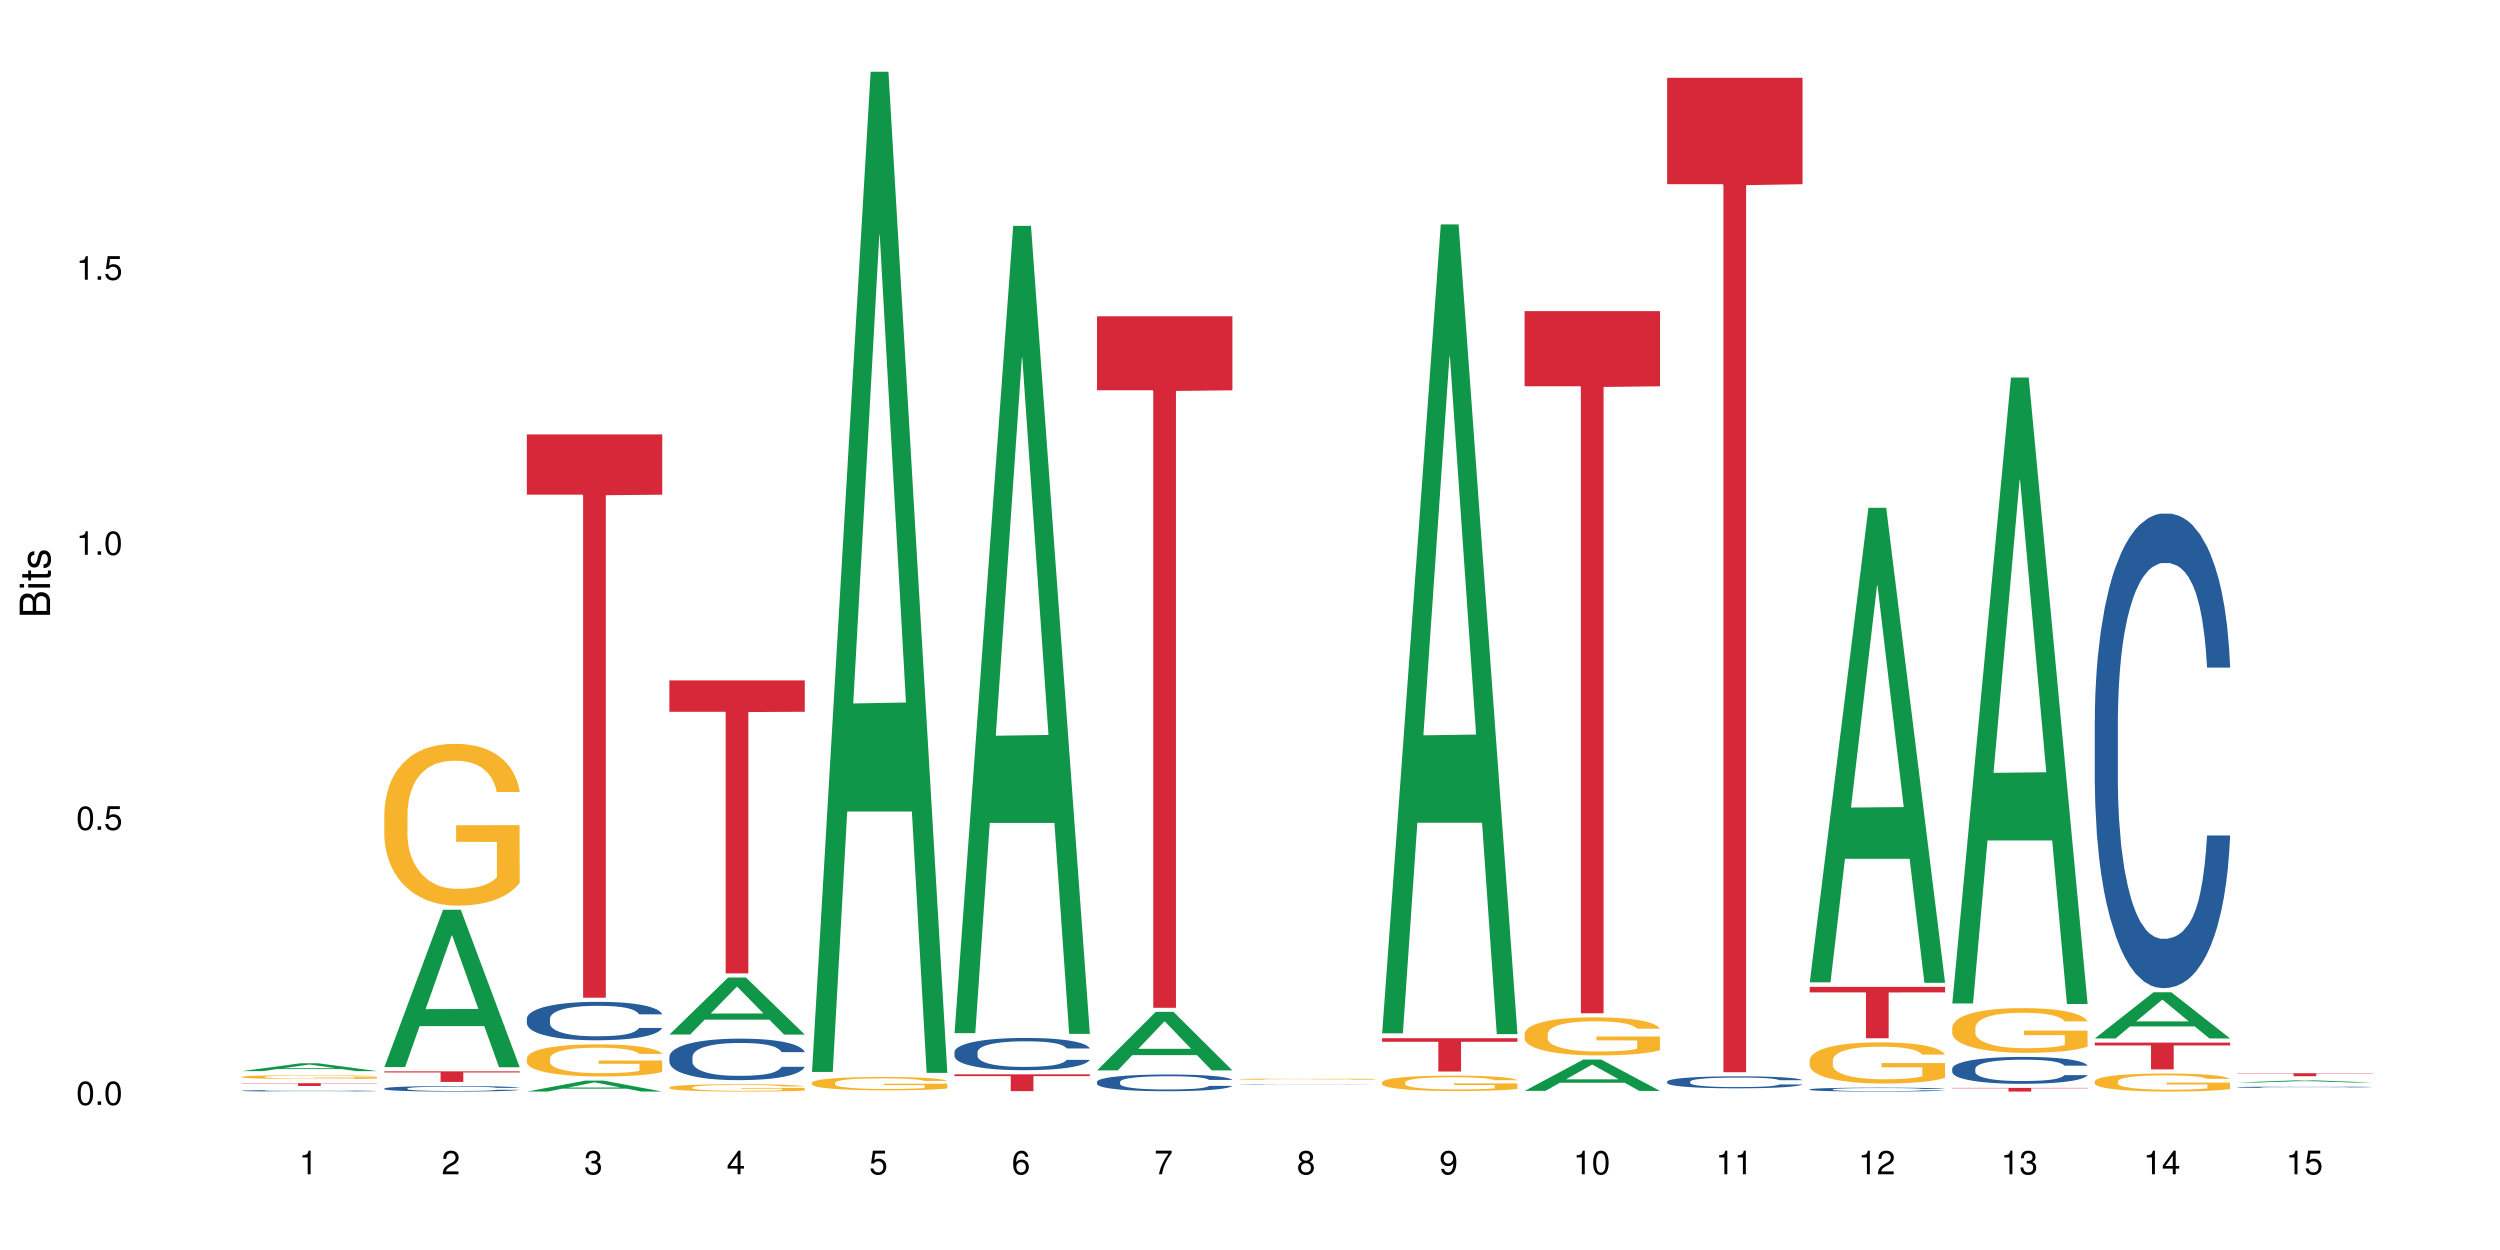 <?xml version="1.0" encoding="UTF-8"?>
<svg xmlns="http://www.w3.org/2000/svg" xmlns:xlink="http://www.w3.org/1999/xlink" width="720pt" height="360pt" viewBox="0 0 720 360" version="1.1">
<defs>
<g>
<symbol overflow="visible" id="glyph0-0">
<path style="stroke:none;" d=""/>
</symbol>
<symbol overflow="visible" id="glyph0-1">
<path style="stroke:none;" d="M 2.641 -6.797 C 2 -6.797 1.422 -6.531 1.078 -6.047 C 0.641 -5.453 0.406 -4.547 0.406 -3.297 C 0.406 -1 1.188 0.219 2.641 0.219 C 4.078 0.219 4.859 -1 4.859 -3.234 C 4.859 -4.562 4.656 -5.438 4.203 -6.047 C 3.844 -6.531 3.281 -6.797 2.641 -6.797 Z M 2.641 -6.047 C 3.547 -6.047 4 -5.125 4 -3.312 C 4 -1.375 3.562 -0.484 2.625 -0.484 C 1.734 -0.484 1.281 -1.422 1.281 -3.281 C 1.281 -5.141 1.734 -6.047 2.641 -6.047 Z M 2.641 -6.047 "/>
</symbol>
<symbol overflow="visible" id="glyph0-2">
<path style="stroke:none;" d="M 1.828 -1 L 0.828 -1 L 0.828 0 L 1.828 0 Z M 1.828 -1 "/>
</symbol>
<symbol overflow="visible" id="glyph0-3">
<path style="stroke:none;" d="M 4.562 -6.797 L 1.062 -6.797 L 0.547 -3.094 L 1.328 -3.094 C 1.719 -3.562 2.047 -3.734 2.578 -3.734 C 3.484 -3.734 4.062 -3.109 4.062 -2.094 C 4.062 -1.125 3.484 -0.531 2.578 -0.531 C 1.828 -0.531 1.375 -0.906 1.188 -1.672 L 0.328 -1.672 C 0.453 -1.109 0.547 -0.844 0.75 -0.594 C 1.125 -0.078 1.828 0.219 2.594 0.219 C 3.969 0.219 4.922 -0.781 4.922 -2.219 C 4.922 -3.562 4.031 -4.484 2.719 -4.484 C 2.25 -4.484 1.859 -4.359 1.469 -4.062 L 1.734 -5.969 L 4.562 -5.969 Z M 4.562 -6.797 "/>
</symbol>
<symbol overflow="visible" id="glyph0-4">
<path style="stroke:none;" d="M 2.484 -4.844 L 2.484 0 L 3.328 0 L 3.328 -6.797 L 2.766 -6.797 C 2.469 -5.75 2.281 -5.609 0.984 -5.453 L 0.984 -4.844 Z M 2.484 -4.844 "/>
</symbol>
<symbol overflow="visible" id="glyph0-5">
<path style="stroke:none;" d="M 4.859 -0.828 L 1.281 -0.828 C 1.359 -1.391 1.672 -1.75 2.5 -2.234 L 3.469 -2.75 C 4.406 -3.266 4.906 -3.969 4.906 -4.812 C 4.906 -5.375 4.672 -5.906 4.266 -6.266 C 3.859 -6.625 3.375 -6.797 2.719 -6.797 C 1.859 -6.797 1.219 -6.5 0.844 -5.922 C 0.609 -5.562 0.5 -5.125 0.484 -4.438 L 1.328 -4.438 C 1.359 -4.906 1.406 -5.188 1.531 -5.406 C 1.75 -5.812 2.188 -6.062 2.703 -6.062 C 3.469 -6.062 4.031 -5.516 4.031 -4.781 C 4.031 -4.25 3.719 -3.797 3.125 -3.438 L 2.234 -2.938 C 0.812 -2.141 0.406 -1.5 0.328 0 L 4.859 0 Z M 4.859 -0.828 "/>
</symbol>
<symbol overflow="visible" id="glyph0-6">
<path style="stroke:none;" d="M 2.125 -3.125 L 2.578 -3.125 C 3.516 -3.125 3.984 -2.703 3.984 -1.891 C 3.984 -1.031 3.469 -0.531 2.578 -0.531 C 1.656 -0.531 1.203 -0.984 1.156 -1.969 L 0.312 -1.969 C 0.344 -1.422 0.438 -1.078 0.609 -0.766 C 0.953 -0.109 1.625 0.219 2.547 0.219 C 3.953 0.219 4.859 -0.609 4.859 -1.906 C 4.859 -2.766 4.516 -3.25 3.703 -3.516 C 4.344 -3.766 4.656 -4.25 4.656 -4.938 C 4.656 -6.109 3.875 -6.797 2.578 -6.797 C 1.203 -6.797 0.484 -6.047 0.453 -4.609 L 1.297 -4.609 C 1.312 -5.016 1.344 -5.25 1.453 -5.453 C 1.641 -5.828 2.062 -6.062 2.594 -6.062 C 3.344 -6.062 3.797 -5.625 3.797 -4.906 C 3.797 -4.422 3.609 -4.141 3.25 -3.984 C 3.016 -3.891 2.719 -3.844 2.125 -3.844 Z M 2.125 -3.125 "/>
</symbol>
<symbol overflow="visible" id="glyph0-7">
<path style="stroke:none;" d="M 3.141 -1.625 L 3.141 0 L 3.984 0 L 3.984 -1.625 L 4.984 -1.625 L 4.984 -2.391 L 3.984 -2.391 L 3.984 -6.797 L 3.359 -6.797 L 0.266 -2.516 L 0.266 -1.625 Z M 3.141 -2.391 L 1 -2.391 L 3.141 -5.359 Z M 3.141 -2.391 "/>
</symbol>
<symbol overflow="visible" id="glyph0-8">
<path style="stroke:none;" d="M 4.781 -5.031 C 4.609 -6.141 3.891 -6.797 2.844 -6.797 C 2.094 -6.797 1.422 -6.438 1.031 -5.828 C 0.609 -5.172 0.406 -4.344 0.406 -3.094 C 0.406 -1.953 0.578 -1.234 0.984 -0.625 C 1.359 -0.078 1.953 0.219 2.703 0.219 C 3.984 0.219 4.922 -0.734 4.922 -2.078 C 4.922 -3.344 4.062 -4.234 2.844 -4.234 C 2.172 -4.234 1.641 -3.969 1.281 -3.469 C 1.281 -5.125 1.828 -6.047 2.797 -6.047 C 3.391 -6.047 3.797 -5.672 3.938 -5.031 Z M 2.734 -3.484 C 3.547 -3.484 4.062 -2.922 4.062 -2 C 4.062 -1.156 3.484 -0.531 2.703 -0.531 C 1.922 -0.531 1.328 -1.188 1.328 -2.047 C 1.328 -2.891 1.906 -3.484 2.734 -3.484 Z M 2.734 -3.484 "/>
</symbol>
<symbol overflow="visible" id="glyph0-9">
<path style="stroke:none;" d="M 4.984 -6.797 L 0.438 -6.797 L 0.438 -5.969 L 4.109 -5.969 C 2.5 -3.656 1.828 -2.234 1.328 0 L 2.219 0 C 2.594 -2.172 3.453 -4.047 4.984 -6.094 Z M 4.984 -6.797 "/>
</symbol>
<symbol overflow="visible" id="glyph0-10">
<path style="stroke:none;" d="M 3.75 -3.578 C 4.453 -4 4.688 -4.344 4.688 -4.984 C 4.688 -6.047 3.844 -6.797 2.641 -6.797 C 1.438 -6.797 0.594 -6.047 0.594 -4.984 C 0.594 -4.359 0.828 -4.016 1.516 -3.578 C 0.734 -3.203 0.359 -2.641 0.359 -1.891 C 0.359 -0.641 1.297 0.219 2.641 0.219 C 3.984 0.219 4.922 -0.641 4.922 -1.875 C 4.922 -2.641 4.531 -3.203 3.75 -3.578 Z M 2.641 -6.047 C 3.359 -6.047 3.812 -5.625 3.812 -4.969 C 3.812 -4.344 3.344 -3.922 2.641 -3.922 C 1.922 -3.922 1.453 -4.344 1.453 -4.984 C 1.453 -5.625 1.922 -6.047 2.641 -6.047 Z M 2.641 -3.203 C 3.484 -3.203 4.062 -2.672 4.062 -1.875 C 4.062 -1.062 3.484 -0.531 2.625 -0.531 C 1.797 -0.531 1.219 -1.078 1.219 -1.875 C 1.219 -2.672 1.797 -3.203 2.641 -3.203 Z M 2.641 -3.203 "/>
</symbol>
<symbol overflow="visible" id="glyph0-11">
<path style="stroke:none;" d="M 0.516 -1.547 C 0.672 -0.438 1.406 0.219 2.438 0.219 C 3.188 0.219 3.859 -0.141 4.266 -0.75 C 4.688 -1.406 4.891 -2.25 4.891 -3.484 C 4.891 -4.625 4.703 -5.359 4.312 -5.953 C 3.938 -6.5 3.344 -6.797 2.594 -6.797 C 1.297 -6.797 0.359 -5.844 0.359 -4.516 C 0.359 -3.25 1.234 -2.344 2.453 -2.344 C 3.094 -2.344 3.562 -2.578 4.016 -3.109 C 4 -1.453 3.469 -0.531 2.5 -0.531 C 1.906 -0.531 1.484 -0.906 1.359 -1.547 Z M 2.578 -6.062 C 3.375 -6.062 3.969 -5.406 3.969 -4.531 C 3.969 -3.688 3.375 -3.094 2.547 -3.094 C 1.734 -3.094 1.234 -3.672 1.234 -4.578 C 1.234 -5.438 1.797 -6.062 2.578 -6.062 Z M 2.578 -6.062 "/>
</symbol>
<symbol overflow="visible" id="glyph1-0">
<path style="stroke:none;" d=""/>
</symbol>
<symbol overflow="visible" id="glyph1-1">
<path style="stroke:none;" d="M 0 -0.953 L 0 -4.891 C 0 -5.719 -0.234 -6.344 -0.734 -6.797 C -1.188 -7.234 -1.812 -7.469 -2.5 -7.469 C -3.547 -7.469 -4.188 -7 -4.625 -5.875 C -4.984 -6.672 -5.641 -7.094 -6.531 -7.094 C -7.156 -7.094 -7.734 -6.859 -8.141 -6.391 C -8.562 -5.938 -8.75 -5.344 -8.75 -4.5 L -8.75 -0.953 Z M -4.984 -2.062 L -7.766 -2.062 L -7.766 -4.219 C -7.766 -4.844 -7.688 -5.203 -7.453 -5.5 C -7.219 -5.812 -6.859 -5.969 -6.375 -5.969 C -5.906 -5.969 -5.531 -5.812 -5.297 -5.5 C -5.062 -5.203 -4.984 -4.844 -4.984 -4.219 Z M -0.984 -2.062 L -4 -2.062 L -4 -4.781 C -4 -5.328 -3.859 -5.688 -3.578 -5.953 C -3.297 -6.219 -2.922 -6.359 -2.484 -6.359 C -2.062 -6.359 -1.688 -6.219 -1.406 -5.953 C -1.109 -5.688 -0.984 -5.328 -0.984 -4.781 Z M -0.984 -2.062 "/>
</symbol>
<symbol overflow="visible" id="glyph1-2">
<path style="stroke:none;" d="M -6.281 -1.797 L -6.281 -0.797 L 0 -0.797 L 0 -1.797 Z M -8.75 -1.797 L -8.75 -0.797 L -7.484 -0.797 L -7.484 -1.797 Z M -8.75 -1.797 "/>
</symbol>
<symbol overflow="visible" id="glyph1-3">
<path style="stroke:none;" d="M -6.281 -3.047 L -6.281 -2.016 L -8.016 -2.016 L -8.016 -1.016 L -6.281 -1.016 L -6.281 -0.172 L -5.469 -0.172 L -5.469 -1.016 L -0.719 -1.016 C -0.078 -1.016 0.281 -1.453 0.281 -2.234 C 0.281 -2.469 0.25 -2.719 0.188 -3.047 L -0.641 -3.047 C -0.609 -2.922 -0.594 -2.766 -0.594 -2.562 C -0.594 -2.141 -0.719 -2.016 -1.156 -2.016 L -5.469 -2.016 L -5.469 -3.047 Z M -6.281 -3.047 "/>
</symbol>
<symbol overflow="visible" id="glyph1-4">
<path style="stroke:none;" d="M -4.531 -5.25 C -5.766 -5.25 -6.469 -4.422 -6.469 -2.969 C -6.469 -1.516 -5.719 -0.562 -4.547 -0.562 C -3.562 -0.562 -3.094 -1.062 -2.734 -2.562 L -2.516 -3.484 C -2.344 -4.188 -2.094 -4.469 -1.625 -4.469 C -1.047 -4.469 -0.641 -3.875 -0.641 -3 C -0.641 -2.453 -0.797 -2 -1.062 -1.75 C -1.25 -1.594 -1.422 -1.531 -1.875 -1.469 L -1.875 -0.406 C -0.422 -0.453 0.281 -1.266 0.281 -2.922 C 0.281 -4.5 -0.5 -5.516 -1.719 -5.516 C -2.656 -5.516 -3.172 -4.984 -3.469 -3.734 L -3.703 -2.766 C -3.891 -1.953 -4.156 -1.609 -4.594 -1.609 C -5.172 -1.609 -5.547 -2.125 -5.547 -2.938 C -5.547 -3.75 -5.203 -4.172 -4.531 -4.203 Z M -4.531 -5.25 "/>
</symbol>
</g>
</defs>
<g id="surface84971">
<rect x="0" y="0" width="720" height="360" style="fill:rgb(100%,100%,100%);fill-opacity:1;stroke:none;"/>
<path style=" stroke:none;fill-rule:nonzero;fill:rgb(6.275%,58.824%,28.235%);fill-opacity:1;" d="M 69.629 308.48 L 69.672 308.477 L 86.547 306.23 L 91.672 306.23 L 108.629 308.48 L 102.668 308.48 L 98.418 307.895 L 79.797 307.895 L 75.629 308.48 L 69.629 308.48 L 81.586 307.652 L 96.711 307.648 L 89.172 306.598 L 89.086 306.594 L 89.004 306.602 L 81.547 307.648 L 81.586 307.652 Z M 69.629 308.48 "/>
<path style=" stroke:none;fill-rule:nonzero;fill:rgb(14.51%,36.078%,60%);fill-opacity:1;" d="M 69.629 314.129 L 69.676 314.129 L 69.676 314.117 L 69.82 314.105 L 70.152 314.086 L 70.484 314.07 L 71.34 314.051 L 72.531 314.027 L 73.766 314.008 L 74.672 314 L 75.48 313.992 L 77.332 313.977 L 78.523 313.969 L 79.809 313.965 L 81.375 313.957 L 82.52 313.953 L 85.086 313.945 L 86.988 313.945 L 88.461 313.941 L 91.648 313.941 L 93.551 313.945 L 94.93 313.945 L 96.453 313.949 L 97.738 313.953 L 99.973 313.961 L 101.969 313.973 L 102.871 313.977 L 104.301 313.992 L 105.395 314.004 L 106.156 314.012 L 107.012 314.027 L 107.77 314.043 L 108.344 314.062 L 108.629 314.082 L 101.969 314.082 L 101.637 314.066 L 101.258 314.055 L 100.543 314.039 L 99.828 314.027 L 98.832 314.016 L 97.926 314.008 L 96.691 314 L 95.598 313.996 L 94.453 313.992 L 93.359 313.988 L 87.938 313.988 L 86.086 313.992 L 85.086 313.992 L 83.66 314 L 82.66 314.004 L 81.473 314.012 L 80.664 314.02 L 79.664 314.027 L 78.949 314.039 L 78.141 314.051 L 77.668 314.059 L 77.238 314.07 L 76.859 314.086 L 76.574 314.098 L 76.383 314.113 L 76.289 314.125 L 76.289 314.188 L 76.383 314.203 L 76.621 314.219 L 77.238 314.242 L 78.141 314.262 L 79.188 314.277 L 80.188 314.289 L 80.758 314.297 L 81.52 314.301 L 82.707 314.309 L 84.422 314.316 L 85.418 314.32 L 86.941 314.324 L 93.695 314.324 L 94.977 314.32 L 96.738 314.312 L 97.832 314.305 L 98.781 314.301 L 99.496 314.293 L 99.973 314.285 L 100.684 314.273 L 101.258 314.262 L 101.684 314.246 L 101.969 314.234 L 108.629 314.234 L 108.344 314.25 L 107.914 314.266 L 107.484 314.273 L 106.82 314.289 L 106.059 314.301 L 104.965 314.316 L 104.062 314.324 L 102.871 314.332 L 101.777 314.34 L 100.59 314.348 L 98.832 314.355 L 97.688 314.359 L 96.453 314.363 L 94.977 314.367 L 93.125 314.367 L 91.125 314.371 L 87.273 314.371 L 85.801 314.367 L 83.848 314.363 L 81.426 314.359 L 79.664 314.352 L 78.285 314.344 L 77.098 314.336 L 75.766 314.324 L 74.051 314.309 L 73.008 314.293 L 72.293 314.281 L 71.484 314.27 L 70.914 314.254 L 70.246 314.23 L 69.773 314.203 L 69.629 314.184 Z M 69.629 314.129 "/>
<path style=" stroke:none;fill-rule:nonzero;fill:rgb(96.863%,70.196%,16.863%);fill-opacity:1;" d="M 69.629 310.141 L 69.676 310.141 L 69.676 310.117 L 69.867 310.074 L 70.344 310.008 L 70.961 309.957 L 71.625 309.918 L 72.055 309.895 L 72.77 309.863 L 73.387 309.844 L 74.957 309.797 L 76.953 309.754 L 78.047 309.734 L 79.285 309.719 L 81.043 309.699 L 81.852 309.691 L 84.324 309.676 L 87.133 309.664 L 90.223 309.66 L 91.648 309.664 L 93.598 309.668 L 96.262 309.676 L 97.785 309.688 L 98.973 309.699 L 100.211 309.711 L 101.73 309.73 L 103.16 309.758 L 104.301 309.781 L 105.441 309.812 L 106.391 309.844 L 107.199 309.879 L 107.914 309.922 L 108.344 309.957 L 108.629 309.996 L 102.016 309.996 L 101.637 309.957 L 101.207 309.93 L 100.496 309.898 L 99.781 309.871 L 99.066 309.852 L 97.738 309.828 L 96.594 309.809 L 95.168 309.797 L 93.789 309.785 L 92.219 309.781 L 91.27 309.777 L 88.746 309.777 L 86.465 309.785 L 85.133 309.793 L 84.184 309.801 L 82.852 309.816 L 82.043 309.828 L 81.566 309.84 L 80.141 309.871 L 79.188 309.898 L 78.664 309.918 L 78 309.949 L 77.523 309.977 L 77 310.016 L 76.715 310.047 L 76.336 310.117 L 76.289 310.301 L 76.43 310.34 L 76.715 310.383 L 77.098 310.418 L 77.668 310.457 L 78.238 310.488 L 79.234 310.527 L 80.094 310.555 L 80.758 310.57 L 82.043 310.598 L 82.566 310.609 L 83.801 310.625 L 85.086 310.641 L 86.656 310.652 L 87.844 310.66 L 89.746 310.664 L 92.172 310.664 L 95.027 310.656 L 96.832 310.648 L 98.07 310.641 L 98.879 310.633 L 99.875 310.625 L 100.59 310.613 L 101.258 310.602 L 102.062 310.586 L 102.062 310.34 L 90.316 310.34 L 90.316 310.223 L 108.578 310.223 L 108.629 310.625 L 107.629 310.652 L 106.391 310.676 L 105.203 310.699 L 103.965 310.715 L 102.207 310.734 L 100.781 310.746 L 98.594 310.762 L 96.594 310.77 L 94.504 310.777 L 92.648 310.781 L 90.461 310.781 L 88.512 310.777 L 86.418 310.773 L 84.754 310.766 L 83.23 310.754 L 81.711 310.742 L 79.809 310.719 L 78.57 310.703 L 77.285 310.68 L 76.004 310.656 L 74.859 310.629 L 74.102 310.605 L 73.34 310.582 L 72.531 310.551 L 71.77 310.516 L 71.199 310.484 L 70.676 310.449 L 70.297 310.414 L 69.914 310.367 L 69.723 310.332 L 69.629 310.301 Z M 69.629 310.141 "/>
<path style=" stroke:none;fill-rule:nonzero;fill:rgb(83.922%,15.686%,22.353%);fill-opacity:1;" d="M 69.629 311.961 L 108.629 311.961 L 108.629 312.047 L 92.375 312.047 L 92.375 312.762 L 85.836 312.762 L 85.836 312.047 L 69.629 312.047 Z M 69.629 311.961 "/>
<path style=" stroke:none;fill-rule:nonzero;fill:rgb(6.275%,58.824%,28.235%);fill-opacity:1;" d="M 110.68 307.32 L 110.723 307.277 L 127.598 262.008 L 132.719 262.008 L 149.68 307.363 L 143.719 307.363 L 139.469 295.523 L 120.848 295.523 L 116.68 307.32 L 110.68 307.32 L 122.637 290.625 L 137.762 290.582 L 130.223 269.418 L 130.137 269.375 L 130.055 269.5 L 122.598 290.582 L 122.637 290.625 Z M 110.68 307.32 "/>
<path style=" stroke:none;fill-rule:nonzero;fill:rgb(14.51%,36.078%,60%);fill-opacity:1;" d="M 110.68 313.473 L 110.727 313.473 L 110.727 313.438 L 110.871 313.383 L 111.203 313.312 L 111.535 313.266 L 112.391 313.18 L 113.582 313.098 L 114.816 313.031 L 115.723 312.996 L 116.531 312.965 L 118.383 312.914 L 119.574 312.887 L 120.859 312.859 L 122.426 312.836 L 123.57 312.82 L 126.137 312.797 L 128.039 312.789 L 129.512 312.785 L 132.699 312.785 L 134.602 312.789 L 135.98 312.797 L 137.504 312.809 L 138.789 312.82 L 141.023 312.852 L 143.02 312.895 L 143.922 312.918 L 145.352 312.961 L 146.445 313.004 L 147.207 313.043 L 148.062 313.098 L 148.82 313.164 L 149.395 313.234 L 149.68 313.297 L 143.02 313.297 L 142.688 313.242 L 142.305 313.195 L 141.594 313.137 L 140.879 313.094 L 139.883 313.051 L 138.977 313.023 L 137.742 312.996 L 136.648 312.98 L 135.504 312.965 L 134.41 312.957 L 132.32 312.949 L 129.895 312.949 L 128.988 312.953 L 127.137 312.965 L 126.137 312.973 L 124.711 312.992 L 123.711 313.012 L 122.523 313.043 L 121.715 313.066 L 120.715 313.105 L 120 313.137 L 119.191 313.184 L 118.719 313.223 L 118.289 313.262 L 117.91 313.309 L 117.625 313.359 L 117.434 313.414 L 117.34 313.469 L 117.34 313.691 L 117.434 313.742 L 117.672 313.805 L 118.289 313.895 L 119.191 313.969 L 120.238 314.031 L 121.238 314.074 L 121.809 314.094 L 122.57 314.117 L 123.758 314.148 L 125.473 314.176 L 126.469 314.188 L 127.992 314.199 L 129.562 314.207 L 131.652 314.207 L 133.508 314.199 L 134.746 314.191 L 136.027 314.18 L 137.789 314.156 L 138.883 314.133 L 139.832 314.105 L 140.547 314.078 L 141.023 314.055 L 141.734 314.008 L 142.305 313.961 L 142.734 313.91 L 143.02 313.859 L 149.68 313.859 L 149.395 313.918 L 148.965 313.977 L 148.535 314.016 L 147.871 314.066 L 147.109 314.113 L 146.016 314.164 L 145.113 314.195 L 143.922 314.234 L 142.828 314.262 L 141.641 314.285 L 139.883 314.312 L 138.738 314.328 L 137.504 314.34 L 136.027 314.352 L 134.176 314.363 L 132.176 314.371 L 130.32 314.371 L 128.324 314.367 L 126.852 314.363 L 124.898 314.348 L 122.473 314.324 L 120.715 314.297 L 119.336 314.27 L 118.148 314.238 L 116.816 314.199 L 115.102 314.137 L 114.059 314.086 L 113.344 314.047 L 112.535 313.988 L 111.965 313.938 L 111.297 313.855 L 110.824 313.754 L 110.68 313.676 Z M 110.68 313.473 "/>
<path style=" stroke:none;fill-rule:nonzero;fill:rgb(96.863%,70.196%,16.863%);fill-opacity:1;" d="M 110.68 234.184 L 110.727 234.141 L 110.727 233.289 L 110.918 231.375 L 111.395 228.734 L 112.012 226.562 L 112.676 224.863 L 113.105 223.969 L 113.82 222.691 L 114.438 221.754 L 116.008 219.84 L 118.004 218.051 L 119.098 217.285 L 120.336 216.562 L 122.094 215.754 L 122.902 215.457 L 125.375 214.773 L 128.18 214.348 L 131.273 214.223 L 132.699 214.266 L 134.648 214.434 L 137.312 214.902 L 138.836 215.328 L 140.023 215.754 L 141.262 216.309 L 142.781 217.156 L 144.207 218.18 L 145.352 219.199 L 146.492 220.477 L 147.441 221.84 L 148.25 223.328 L 148.965 225.117 L 149.395 226.605 L 149.68 228.098 L 143.066 228.098 L 142.688 226.605 L 142.258 225.457 L 141.547 224.055 L 140.832 223.031 L 140.117 222.223 L 138.789 221.117 L 137.645 220.434 L 136.219 219.84 L 134.84 219.457 L 133.27 219.199 L 132.32 219.117 L 129.797 219.117 L 127.516 219.414 L 126.184 219.754 L 125.234 220.094 L 123.902 220.734 L 123.094 221.242 L 122.617 221.586 L 121.191 222.902 L 120.238 224.094 L 119.715 224.906 L 119.051 226.18 L 118.574 227.332 L 118.051 229.031 L 117.766 230.309 L 117.387 233.203 L 117.34 240.863 L 117.48 242.48 L 117.766 244.227 L 118.148 245.758 L 118.719 247.375 L 119.289 248.609 L 120.285 250.27 L 121.145 251.379 L 121.809 252.102 L 123.094 253.25 L 123.617 253.633 L 124.852 254.398 L 126.137 254.996 L 127.707 255.508 L 128.895 255.762 L 130.797 255.973 L 133.223 255.973 L 136.078 255.719 L 137.883 255.379 L 139.121 255.039 L 139.93 254.738 L 140.926 254.273 L 141.641 253.848 L 142.305 253.379 L 143.113 252.656 L 143.113 242.48 L 131.367 242.441 L 131.367 237.672 L 149.629 237.629 L 149.68 254.273 L 148.68 255.422 L 147.441 256.527 L 146.254 257.379 L 145.016 258.102 L 143.258 258.91 L 141.832 259.422 L 139.645 260.02 L 137.645 260.402 L 135.555 260.656 L 133.699 260.785 L 131.512 260.828 L 129.562 260.742 L 127.469 260.484 L 125.805 260.145 L 124.281 259.719 L 122.762 259.168 L 120.859 258.273 L 119.621 257.551 L 118.336 256.656 L 117.055 255.59 L 115.91 254.441 L 115.152 253.547 L 114.391 252.527 L 113.582 251.25 L 112.82 249.805 L 112.25 248.484 L 111.727 246.992 L 111.348 245.59 L 110.965 243.676 L 110.773 242.141 L 110.68 240.824 Z M 110.68 234.184 "/>
<path style=" stroke:none;fill-rule:nonzero;fill:rgb(83.922%,15.686%,22.353%);fill-opacity:1;" d="M 110.68 308.543 L 149.68 308.543 L 149.68 308.871 L 133.426 308.875 L 133.426 311.605 L 126.887 311.605 L 126.887 308.879 L 126.793 308.871 L 110.68 308.871 Z M 110.68 308.543 "/>
<path style=" stroke:none;fill-rule:nonzero;fill:rgb(6.275%,58.824%,28.235%);fill-opacity:1;" d="M 151.73 314.367 L 151.773 314.363 L 168.648 311.207 L 173.77 311.207 L 190.73 314.371 L 184.77 314.371 L 180.52 313.543 L 161.898 313.543 L 157.73 314.367 L 151.73 314.367 L 163.688 313.203 L 178.812 313.199 L 171.27 311.723 L 171.188 311.723 L 171.105 311.73 L 163.648 313.199 L 163.688 313.203 Z M 151.73 314.367 "/>
<path style=" stroke:none;fill-rule:nonzero;fill:rgb(14.51%,36.078%,60%);fill-opacity:1;" d="M 151.73 293.348 L 151.777 293.336 L 151.777 293.094 L 151.922 292.711 L 152.254 292.223 L 152.586 291.891 L 153.441 291.293 L 154.633 290.719 L 155.867 290.273 L 156.773 290.008 L 157.582 289.809 L 159.434 289.434 L 160.625 289.242 L 161.91 289.07 L 163.477 288.898 L 164.617 288.797 L 167.188 288.633 L 169.09 288.562 L 170.562 288.531 L 173.75 288.531 L 175.652 288.574 L 177.031 288.625 L 178.555 288.703 L 179.84 288.797 L 182.074 289.02 L 184.07 289.301 L 184.973 289.465 L 186.402 289.777 L 187.496 290.082 L 188.254 290.344 L 189.113 290.719 L 189.871 291.172 L 190.445 291.688 L 190.73 292.125 L 184.07 292.125 L 183.738 291.719 L 183.355 291.406 L 182.645 290.992 L 181.93 290.699 L 180.934 290.402 L 180.027 290.211 L 178.793 290.02 L 177.699 289.898 L 176.555 289.809 L 175.461 289.746 L 173.371 289.688 L 170.945 289.688 L 170.039 289.707 L 168.188 289.785 L 167.188 289.859 L 165.762 290 L 164.762 290.133 L 163.574 290.332 L 162.766 290.504 L 161.766 290.77 L 161.051 291 L 160.242 291.336 L 159.77 291.586 L 159.34 291.871 L 158.961 292.203 L 158.676 292.559 L 158.484 292.934 L 158.391 293.297 L 158.391 294.863 L 158.484 295.227 L 158.723 295.652 L 159.34 296.27 L 160.242 296.805 L 161.289 297.23 L 162.289 297.535 L 162.859 297.676 L 163.621 297.836 L 164.809 298.039 L 166.52 298.242 L 167.52 298.324 L 169.043 298.402 L 170.613 298.445 L 172.703 298.445 L 174.559 298.402 L 175.797 298.352 L 177.078 298.273 L 178.84 298.102 L 179.934 297.938 L 180.883 297.746 L 181.598 297.555 L 182.074 297.391 L 182.785 297.078 L 183.355 296.734 L 183.785 296.383 L 184.07 296.039 L 190.73 296.039 L 190.445 296.441 L 190.016 296.836 L 189.586 297.129 L 188.922 297.484 L 188.16 297.797 L 187.066 298.152 L 186.164 298.383 L 184.973 298.637 L 183.879 298.828 L 182.691 299 L 180.934 299.203 L 179.789 299.305 L 178.555 299.395 L 177.078 299.477 L 175.227 299.547 L 173.227 299.586 L 171.371 299.598 L 169.375 299.578 L 167.902 299.535 L 165.949 299.445 L 163.523 299.262 L 161.766 299.07 L 160.387 298.879 L 159.199 298.676 L 157.867 298.402 L 156.152 297.957 L 155.105 297.613 L 154.395 297.332 L 153.586 296.938 L 153.016 296.582 L 152.348 296.016 L 151.875 295.301 L 151.73 294.742 Z M 151.73 293.348 "/>
<path style=" stroke:none;fill-rule:nonzero;fill:rgb(96.863%,70.196%,16.863%);fill-opacity:1;" d="M 151.73 304.738 L 151.777 304.73 L 151.777 304.562 L 151.969 304.18 L 152.445 303.656 L 153.062 303.227 L 153.727 302.891 L 154.156 302.711 L 154.871 302.457 L 155.488 302.273 L 157.059 301.891 L 159.055 301.539 L 160.148 301.387 L 161.387 301.242 L 163.145 301.082 L 163.953 301.023 L 166.426 300.887 L 169.23 300.801 L 172.324 300.777 L 173.75 300.785 L 175.699 300.82 L 178.363 300.91 L 179.887 300.996 L 181.074 301.082 L 182.312 301.191 L 183.832 301.359 L 185.258 301.562 L 186.402 301.766 L 187.543 302.02 L 188.492 302.289 L 189.301 302.586 L 190.016 302.941 L 190.445 303.234 L 190.73 303.531 L 184.117 303.531 L 183.738 303.234 L 183.309 303.008 L 182.598 302.727 L 181.883 302.527 L 181.168 302.363 L 179.84 302.145 L 178.695 302.012 L 177.27 301.891 L 175.891 301.816 L 174.32 301.766 L 173.371 301.75 L 170.848 301.75 L 168.566 301.809 L 167.234 301.875 L 166.285 301.941 L 164.953 302.07 L 164.145 302.172 L 163.668 302.238 L 162.242 302.5 L 161.289 302.738 L 160.766 302.898 L 160.102 303.152 L 159.625 303.379 L 159.102 303.715 L 158.816 303.969 L 158.438 304.543 L 158.391 306.066 L 158.531 306.387 L 158.816 306.734 L 159.199 307.035 L 159.77 307.359 L 160.34 307.602 L 161.336 307.934 L 162.195 308.152 L 162.859 308.297 L 164.145 308.523 L 164.668 308.602 L 165.902 308.75 L 167.188 308.871 L 168.758 308.973 L 169.945 309.023 L 171.848 309.066 L 174.273 309.066 L 177.129 309.016 L 178.934 308.945 L 180.172 308.879 L 180.98 308.82 L 181.977 308.727 L 182.691 308.641 L 183.355 308.551 L 184.164 308.406 L 184.164 306.387 L 172.418 306.379 L 172.418 305.434 L 190.68 305.422 L 190.73 308.727 L 189.73 308.953 L 188.492 309.176 L 187.305 309.344 L 186.066 309.488 L 184.309 309.648 L 182.883 309.75 L 180.695 309.867 L 178.695 309.941 L 176.605 309.992 L 174.75 310.02 L 172.562 310.027 L 170.613 310.012 L 168.52 309.961 L 166.855 309.891 L 165.332 309.809 L 163.812 309.699 L 161.91 309.52 L 160.672 309.379 L 159.387 309.199 L 158.105 308.988 L 156.961 308.762 L 156.203 308.582 L 155.441 308.379 L 154.633 308.125 L 153.871 307.84 L 153.301 307.578 L 152.777 307.281 L 152.398 307.004 L 152.016 306.621 L 151.824 306.32 L 151.73 306.059 Z M 151.73 304.738 "/>
<path style=" stroke:none;fill-rule:nonzero;fill:rgb(83.922%,15.686%,22.353%);fill-opacity:1;" d="M 151.73 125.102 L 190.73 125.102 L 190.73 142.469 L 174.477 142.621 L 174.477 287.352 L 167.938 287.352 L 167.938 142.773 L 167.84 142.469 L 151.73 142.469 Z M 151.73 125.102 "/>
<path style=" stroke:none;fill-rule:nonzero;fill:rgb(6.275%,58.824%,28.235%);fill-opacity:1;" d="M 192.781 297.945 L 192.824 297.93 L 209.695 281.52 L 214.82 281.52 L 231.781 297.961 L 225.82 297.961 L 221.57 293.668 L 202.949 293.668 L 198.781 297.945 L 192.781 297.945 L 204.738 291.891 L 219.863 291.875 L 212.32 284.203 L 212.238 284.188 L 212.156 284.234 L 204.699 291.875 L 204.738 291.891 Z M 192.781 297.945 "/>
<path style=" stroke:none;fill-rule:nonzero;fill:rgb(14.51%,36.078%,60%);fill-opacity:1;" d="M 192.781 304.336 L 192.828 304.324 L 192.828 304.062 L 192.973 303.648 L 193.305 303.125 L 193.637 302.762 L 194.492 302.117 L 195.684 301.496 L 196.918 301.016 L 197.824 300.734 L 198.633 300.516 L 200.484 300.109 L 201.676 299.902 L 202.957 299.719 L 204.527 299.531 L 205.668 299.422 L 208.238 299.246 L 210.141 299.172 L 211.613 299.141 L 214.801 299.141 L 216.703 299.184 L 218.082 299.238 L 219.605 299.324 L 220.887 299.422 L 223.125 299.664 L 225.121 299.969 L 226.023 300.145 L 227.453 300.48 L 228.547 300.809 L 229.305 301.094 L 230.164 301.496 L 230.922 301.988 L 231.496 302.543 L 231.781 303.016 L 225.121 303.016 L 224.789 302.578 L 224.406 302.238 L 223.695 301.793 L 222.98 301.477 L 221.984 301.16 L 221.078 300.949 L 219.844 300.742 L 218.75 300.613 L 217.605 300.516 L 216.512 300.449 L 214.422 300.383 L 211.996 300.383 L 211.09 300.406 L 209.238 300.492 L 208.238 300.57 L 206.812 300.723 L 205.812 300.863 L 204.625 301.082 L 203.816 301.266 L 202.816 301.551 L 202.102 301.801 L 201.293 302.164 L 200.82 302.434 L 200.391 302.742 L 200.012 303.102 L 199.727 303.484 L 199.535 303.887 L 199.441 304.281 L 199.441 305.973 L 199.535 306.367 L 199.773 306.824 L 200.391 307.488 L 201.293 308.066 L 202.34 308.527 L 203.34 308.855 L 203.91 309.008 L 204.672 309.184 L 205.859 309.398 L 207.57 309.617 L 208.57 309.707 L 210.094 309.793 L 211.664 309.836 L 213.754 309.836 L 215.609 309.793 L 216.848 309.738 L 218.129 309.652 L 219.891 309.465 L 220.984 309.289 L 221.934 309.082 L 222.648 308.875 L 223.125 308.703 L 223.836 308.363 L 224.406 307.992 L 224.836 307.609 L 225.121 307.238 L 231.781 307.238 L 231.496 307.676 L 231.066 308.102 L 230.637 308.418 L 229.973 308.801 L 229.211 309.137 L 228.117 309.52 L 227.215 309.77 L 226.023 310.043 L 224.93 310.25 L 223.742 310.438 L 221.984 310.656 L 220.84 310.766 L 219.605 310.863 L 218.129 310.949 L 216.277 311.027 L 214.277 311.07 L 212.422 311.082 L 210.426 311.059 L 208.953 311.016 L 207 310.918 L 204.574 310.723 L 202.816 310.512 L 201.438 310.305 L 200.25 310.086 L 198.918 309.793 L 197.203 309.312 L 196.156 308.941 L 195.445 308.637 L 194.637 308.211 L 194.066 307.828 L 193.398 307.215 L 192.926 306.441 L 192.781 305.84 Z M 192.781 304.336 "/>
<path style=" stroke:none;fill-rule:nonzero;fill:rgb(96.863%,70.196%,16.863%);fill-opacity:1;" d="M 192.781 313.164 L 192.828 313.164 L 192.828 313.125 L 193.02 313.039 L 193.496 312.918 L 194.113 312.82 L 194.777 312.742 L 195.207 312.703 L 195.922 312.645 L 196.539 312.602 L 198.109 312.516 L 200.105 312.434 L 201.199 312.398 L 202.438 312.367 L 204.195 312.328 L 205.004 312.316 L 207.477 312.285 L 210.281 312.266 L 213.375 312.262 L 214.801 312.262 L 216.75 312.27 L 219.414 312.293 L 220.938 312.312 L 222.125 312.328 L 223.363 312.355 L 224.883 312.395 L 226.309 312.441 L 227.453 312.484 L 228.594 312.543 L 229.543 312.605 L 230.352 312.672 L 231.066 312.754 L 231.496 312.82 L 231.781 312.891 L 225.168 312.891 L 224.789 312.82 L 224.359 312.77 L 223.648 312.707 L 222.934 312.66 L 222.219 312.621 L 220.887 312.574 L 219.746 312.543 L 218.32 312.516 L 216.941 312.496 L 215.371 312.484 L 214.422 312.48 L 211.898 312.48 L 209.617 312.496 L 208.285 312.512 L 207.336 312.527 L 206.004 312.555 L 205.195 312.578 L 204.719 312.594 L 203.293 312.652 L 202.34 312.707 L 201.816 312.746 L 201.152 312.801 L 200.676 312.855 L 200.152 312.93 L 199.867 312.988 L 199.488 313.121 L 199.441 313.469 L 199.582 313.539 L 199.867 313.621 L 200.25 313.688 L 200.82 313.762 L 201.391 313.816 L 202.387 313.895 L 203.246 313.941 L 203.91 313.977 L 205.195 314.027 L 205.719 314.047 L 206.953 314.078 L 208.238 314.105 L 209.809 314.129 L 210.996 314.141 L 212.898 314.152 L 215.324 314.152 L 218.18 314.141 L 219.984 314.125 L 221.223 314.109 L 222.031 314.094 L 223.027 314.074 L 223.742 314.055 L 224.406 314.035 L 225.215 314 L 225.215 313.539 L 213.469 313.539 L 213.469 313.324 L 231.73 313.32 L 231.781 314.074 L 230.781 314.125 L 229.543 314.176 L 228.355 314.215 L 227.117 314.246 L 225.359 314.285 L 223.934 314.309 L 221.746 314.336 L 219.746 314.352 L 217.656 314.363 L 215.801 314.367 L 213.613 314.371 L 211.664 314.367 L 209.57 314.355 L 207.906 314.34 L 206.383 314.32 L 204.859 314.297 L 202.957 314.254 L 201.723 314.223 L 200.438 314.184 L 199.152 314.133 L 198.012 314.082 L 197.25 314.043 L 196.492 313.996 L 195.684 313.938 L 194.922 313.871 L 194.352 313.812 L 193.828 313.746 L 193.445 313.68 L 193.066 313.594 L 192.875 313.523 L 192.781 313.465 Z M 192.781 313.164 "/>
<path style=" stroke:none;fill-rule:nonzero;fill:rgb(83.922%,15.686%,22.353%);fill-opacity:1;" d="M 192.781 195.961 L 231.781 195.961 L 231.781 204.992 L 215.527 205.07 L 215.527 280.34 L 208.988 280.34 L 208.988 205.148 L 208.891 204.992 L 192.781 204.992 Z M 192.781 195.961 "/>
<path style=" stroke:none;fill-rule:nonzero;fill:rgb(6.275%,58.824%,28.235%);fill-opacity:1;" d="M 233.832 308.719 L 233.875 308.449 L 250.746 20.664 L 255.871 20.664 L 272.832 308.988 L 266.871 308.988 L 262.621 233.727 L 244 233.727 L 239.832 308.719 L 233.832 308.719 L 245.789 202.594 L 260.914 202.32 L 253.371 67.77 L 253.289 67.5 L 253.207 68.312 L 245.75 202.32 L 245.789 202.594 Z M 233.832 308.719 "/>
<path style=" stroke:none;fill-rule:nonzero;fill:rgb(96.863%,70.196%,16.863%);fill-opacity:1;" d="M 233.832 311.82 L 233.879 311.816 L 233.879 311.746 L 234.07 311.586 L 234.547 311.367 L 235.164 311.191 L 235.828 311.047 L 236.258 310.977 L 236.973 310.871 L 237.59 310.793 L 239.16 310.633 L 241.156 310.484 L 242.25 310.422 L 243.488 310.363 L 245.246 310.297 L 246.055 310.27 L 248.527 310.215 L 251.332 310.18 L 254.426 310.168 L 255.852 310.172 L 257.801 310.188 L 260.465 310.227 L 261.988 310.262 L 263.176 310.297 L 264.414 310.34 L 265.934 310.41 L 267.359 310.496 L 268.504 310.582 L 269.645 310.688 L 270.594 310.801 L 271.402 310.922 L 272.117 311.07 L 272.543 311.191 L 272.832 311.316 L 266.219 311.316 L 265.84 311.191 L 265.41 311.098 L 264.699 310.98 L 263.984 310.898 L 263.27 310.832 L 261.938 310.738 L 260.797 310.684 L 259.371 310.633 L 257.992 310.602 L 256.422 310.582 L 255.473 310.574 L 252.949 310.574 L 250.668 310.598 L 249.336 310.625 L 248.387 310.656 L 247.055 310.707 L 246.246 310.75 L 245.77 310.777 L 244.344 310.887 L 243.391 310.984 L 242.867 311.051 L 242.203 311.156 L 241.727 311.254 L 241.203 311.395 L 240.918 311.5 L 240.539 311.738 L 240.492 312.371 L 240.633 312.508 L 240.918 312.648 L 241.297 312.777 L 241.871 312.91 L 242.441 313.012 L 243.438 313.148 L 244.297 313.242 L 244.961 313.301 L 246.246 313.395 L 246.77 313.43 L 248.004 313.492 L 249.289 313.539 L 250.859 313.582 L 252.047 313.605 L 253.949 313.621 L 256.375 313.621 L 259.227 313.602 L 261.035 313.574 L 262.273 313.543 L 263.082 313.52 L 264.078 313.48 L 264.793 313.445 L 265.457 313.406 L 266.266 313.348 L 266.266 312.508 L 254.52 312.504 L 254.52 312.109 L 272.781 312.105 L 272.832 313.48 L 271.832 313.574 L 270.594 313.668 L 269.406 313.738 L 268.168 313.797 L 266.41 313.863 L 264.984 313.906 L 262.797 313.957 L 260.797 313.988 L 258.707 314.008 L 256.852 314.02 L 254.664 314.023 L 252.711 314.016 L 250.621 313.996 L 248.957 313.965 L 247.434 313.93 L 245.91 313.887 L 244.008 313.812 L 242.773 313.75 L 241.488 313.68 L 240.203 313.59 L 239.062 313.496 L 238.301 313.422 L 237.543 313.336 L 236.734 313.23 L 235.973 313.109 L 235.402 313.004 L 234.879 312.879 L 234.496 312.762 L 234.117 312.605 L 233.926 312.477 L 233.832 312.367 Z M 233.832 311.82 "/>
<path style=" stroke:none;fill-rule:nonzero;fill:rgb(6.275%,58.824%,28.235%);fill-opacity:1;" d="M 274.883 297.539 L 274.926 297.32 L 291.797 65.051 L 296.922 65.051 L 313.883 297.758 L 307.922 297.758 L 303.672 237.012 L 285.051 237.012 L 280.883 297.539 L 274.883 297.539 L 286.84 211.887 L 301.965 211.668 L 294.422 103.07 L 294.34 102.852 L 294.258 103.508 L 286.801 211.668 L 286.84 211.887 Z M 274.883 297.539 "/>
<path style=" stroke:none;fill-rule:nonzero;fill:rgb(14.51%,36.078%,60%);fill-opacity:1;" d="M 274.883 302.977 L 274.93 302.969 L 274.93 302.766 L 275.074 302.441 L 275.406 302.035 L 275.738 301.754 L 276.594 301.254 L 277.785 300.77 L 279.02 300.398 L 279.926 300.176 L 280.734 300.008 L 282.586 299.691 L 283.777 299.531 L 285.059 299.387 L 286.629 299.242 L 287.77 299.156 L 290.34 299.023 L 292.242 298.961 L 293.715 298.938 L 296.902 298.938 L 298.805 298.973 L 300.184 299.012 L 301.707 299.082 L 302.988 299.156 L 305.227 299.344 L 307.223 299.582 L 308.125 299.719 L 309.555 299.98 L 310.648 300.234 L 311.406 300.457 L 312.266 300.77 L 313.023 301.152 L 313.594 301.586 L 313.883 301.949 L 307.223 301.949 L 306.891 301.609 L 306.508 301.348 L 305.797 301 L 305.082 300.754 L 304.082 300.508 L 303.18 300.348 L 301.945 300.184 L 300.852 300.082 L 299.707 300.008 L 298.613 299.957 L 296.523 299.906 L 294.098 299.906 L 293.191 299.922 L 291.34 299.988 L 290.34 300.051 L 288.914 300.168 L 287.914 300.277 L 286.727 300.449 L 285.918 300.594 L 284.918 300.812 L 284.203 301.008 L 283.395 301.289 L 282.922 301.5 L 282.492 301.738 L 282.113 302.02 L 281.828 302.316 L 281.637 302.629 L 281.539 302.934 L 281.539 304.25 L 281.637 304.555 L 281.875 304.91 L 282.492 305.43 L 283.395 305.879 L 284.441 306.234 L 285.441 306.488 L 286.012 306.609 L 286.773 306.746 L 287.961 306.914 L 289.672 307.086 L 290.672 307.152 L 292.195 307.219 L 293.762 307.254 L 295.855 307.254 L 297.711 307.219 L 298.949 307.176 L 300.23 307.109 L 301.992 306.965 L 303.086 306.828 L 304.035 306.668 L 304.75 306.508 L 305.227 306.371 L 305.938 306.109 L 306.508 305.82 L 306.938 305.523 L 307.223 305.234 L 313.883 305.234 L 313.594 305.574 L 313.168 305.906 L 312.738 306.152 L 312.074 306.449 L 311.312 306.711 L 310.219 307.008 L 309.316 307.203 L 308.125 307.414 L 307.031 307.578 L 305.844 307.719 L 304.082 307.891 L 302.941 307.977 L 301.707 308.051 L 300.23 308.121 L 298.375 308.18 L 296.379 308.211 L 294.523 308.223 L 292.527 308.203 L 291.051 308.172 L 289.102 308.094 L 286.676 307.941 L 284.918 307.781 L 283.539 307.617 L 282.348 307.449 L 281.02 307.219 L 279.305 306.848 L 278.258 306.559 L 277.547 306.32 L 276.738 305.988 L 276.168 305.691 L 275.5 305.219 L 275.027 304.613 L 274.883 304.148 Z M 274.883 302.977 "/>
<path style=" stroke:none;fill-rule:nonzero;fill:rgb(83.922%,15.686%,22.353%);fill-opacity:1;" d="M 274.883 309.402 L 313.883 309.402 L 313.883 309.918 L 297.629 309.922 L 297.629 314.238 L 291.09 314.238 L 291.09 309.93 L 290.992 309.918 L 274.883 309.918 Z M 274.883 309.402 "/>
<path style=" stroke:none;fill-rule:nonzero;fill:rgb(6.275%,58.824%,28.235%);fill-opacity:1;" d="M 315.934 308.266 L 315.977 308.25 L 332.848 291.422 L 337.973 291.422 L 354.93 308.281 L 348.973 308.281 L 344.723 303.883 L 326.102 303.883 L 321.934 308.266 L 315.934 308.266 L 327.891 302.062 L 343.016 302.047 L 335.473 294.18 L 335.391 294.16 L 335.309 294.211 L 327.848 302.047 L 327.891 302.062 Z M 315.934 308.266 "/>
<path style=" stroke:none;fill-rule:nonzero;fill:rgb(14.51%,36.078%,60%);fill-opacity:1;" d="M 315.934 311.555 L 315.98 311.551 L 315.98 311.445 L 316.125 311.277 L 316.457 311.066 L 316.789 310.922 L 317.645 310.664 L 318.836 310.41 L 320.07 310.219 L 320.977 310.105 L 321.781 310.016 L 323.637 309.852 L 324.828 309.77 L 326.109 309.695 L 327.68 309.621 L 328.82 309.578 L 331.391 309.508 L 333.293 309.477 L 334.766 309.461 L 337.953 309.461 L 339.855 309.48 L 341.234 309.5 L 342.758 309.535 L 344.039 309.578 L 346.277 309.672 L 348.273 309.797 L 349.176 309.867 L 350.605 310.004 L 351.699 310.133 L 352.457 310.25 L 353.316 310.41 L 354.074 310.609 L 354.645 310.832 L 354.93 311.023 L 348.273 311.023 L 347.941 310.848 L 347.559 310.711 L 346.848 310.531 L 346.133 310.402 L 345.133 310.273 L 344.23 310.191 L 342.996 310.109 L 341.902 310.055 L 340.758 310.016 L 339.664 309.988 L 337.574 309.965 L 335.148 309.965 L 334.242 309.973 L 332.391 310.008 L 331.391 310.039 L 329.965 310.098 L 328.965 310.156 L 327.777 310.246 L 326.969 310.32 L 325.969 310.434 L 325.254 310.535 L 324.445 310.68 L 323.973 310.789 L 323.543 310.914 L 323.164 311.059 L 322.879 311.211 L 322.688 311.375 L 322.59 311.531 L 322.59 312.215 L 322.688 312.371 L 322.926 312.559 L 323.543 312.824 L 324.445 313.059 L 325.492 313.242 L 326.492 313.375 L 327.062 313.438 L 327.824 313.508 L 329.012 313.594 L 330.723 313.684 L 331.723 313.719 L 333.246 313.754 L 334.812 313.77 L 336.906 313.77 L 338.762 313.754 L 340 313.73 L 341.281 313.695 L 343.043 313.621 L 344.137 313.551 L 345.086 313.469 L 345.801 313.383 L 346.277 313.312 L 346.988 313.176 L 347.559 313.027 L 347.988 312.875 L 348.273 312.723 L 354.93 312.723 L 354.645 312.898 L 354.219 313.07 L 353.789 313.199 L 353.125 313.352 L 352.363 313.488 L 351.27 313.645 L 350.367 313.742 L 349.176 313.855 L 348.082 313.938 L 346.895 314.012 L 345.133 314.102 L 343.992 314.145 L 342.758 314.184 L 341.281 314.219 L 339.426 314.25 L 337.43 314.266 L 335.574 314.273 L 333.578 314.262 L 332.102 314.246 L 330.152 314.207 L 327.727 314.125 L 325.969 314.043 L 324.59 313.961 L 323.398 313.871 L 322.07 313.754 L 320.355 313.559 L 319.309 313.41 L 318.598 313.285 L 317.789 313.117 L 317.219 312.961 L 316.551 312.715 L 316.074 312.402 L 315.934 312.16 Z M 315.934 311.555 "/>
<path style=" stroke:none;fill-rule:nonzero;fill:rgb(83.922%,15.686%,22.353%);fill-opacity:1;" d="M 315.934 91.09 L 354.93 91.09 L 354.93 112.406 L 338.68 112.594 L 338.68 290.242 L 332.141 290.242 L 332.141 112.781 L 332.043 112.406 L 315.934 112.406 Z M 315.934 91.09 "/>
<path style=" stroke:none;fill-rule:nonzero;fill:rgb(14.51%,36.078%,60%);fill-opacity:1;" d="M 356.984 312.254 L 357.031 312.254 L 357.031 312.25 L 357.176 312.246 L 357.84 312.238 L 358.695 312.23 L 359.887 312.223 L 361.121 312.219 L 362.023 312.215 L 362.832 312.211 L 364.688 312.207 L 365.879 312.207 L 367.16 312.203 L 368.73 312.203 L 369.871 312.199 L 374.344 312.199 L 375.816 312.195 L 379.004 312.195 L 380.906 312.199 L 385.09 312.199 L 387.328 312.203 L 389.324 312.207 L 390.227 312.207 L 391.656 312.211 L 392.75 312.215 L 393.508 312.219 L 394.367 312.223 L 395.125 312.227 L 395.98 312.238 L 389.324 312.238 L 388.992 312.234 L 388.609 312.23 L 387.898 312.227 L 387.184 312.223 L 386.184 312.219 L 385.281 312.219 L 384.047 312.215 L 382.953 312.215 L 381.809 312.211 L 372.441 312.211 L 371.016 312.215 L 370.016 312.215 L 368.828 312.219 L 368.02 312.219 L 367.02 312.223 L 366.305 312.227 L 365.496 312.23 L 365.023 312.234 L 364.594 312.234 L 364.215 312.238 L 363.926 312.246 L 363.738 312.25 L 363.641 312.254 L 363.641 312.27 L 363.738 312.273 L 363.977 312.281 L 364.594 312.289 L 365.496 312.293 L 366.543 312.297 L 367.543 312.301 L 368.113 312.305 L 368.875 312.305 L 370.062 312.309 L 371.773 312.309 L 372.773 312.312 L 382.332 312.312 L 384.094 312.309 L 385.188 312.309 L 386.137 312.305 L 386.852 312.301 L 387.328 312.301 L 388.039 312.297 L 388.609 312.293 L 389.039 312.289 L 389.324 312.285 L 395.98 312.285 L 395.695 312.289 L 395.27 312.293 L 394.84 312.297 L 394.176 312.301 L 393.414 312.305 L 392.32 312.309 L 391.418 312.312 L 390.227 312.316 L 389.133 312.316 L 387.945 312.32 L 386.184 312.32 L 385.043 312.324 L 380.477 312.324 L 378.48 312.328 L 376.625 312.328 L 374.629 312.324 L 368.777 312.324 L 367.02 312.32 L 365.641 312.316 L 364.449 312.316 L 363.121 312.312 L 361.406 312.309 L 360.359 312.305 L 359.648 312.301 L 358.84 312.297 L 358.27 312.293 L 357.602 312.285 L 357.125 312.277 L 356.984 312.27 Z M 356.984 312.254 "/>
<path style=" stroke:none;fill-rule:nonzero;fill:rgb(96.863%,70.196%,16.863%);fill-opacity:1;" d="M 356.984 310.785 L 357.031 310.785 L 357.031 310.777 L 357.223 310.762 L 357.699 310.738 L 358.316 310.719 L 358.98 310.707 L 359.41 310.699 L 360.121 310.688 L 360.742 310.68 L 362.312 310.66 L 364.309 310.645 L 365.402 310.641 L 366.637 310.633 L 368.398 310.625 L 369.207 310.625 L 371.68 310.617 L 374.484 310.613 L 380.953 310.613 L 383.617 310.617 L 385.141 310.621 L 386.328 310.625 L 387.562 310.633 L 389.086 310.637 L 390.512 310.648 L 391.656 310.656 L 392.797 310.668 L 393.746 310.68 L 394.555 310.691 L 395.27 310.707 L 395.695 310.719 L 395.98 310.734 L 389.371 310.734 L 388.992 310.719 L 388.562 310.711 L 387.852 310.699 L 387.137 310.688 L 386.422 310.684 L 385.09 310.672 L 383.949 310.668 L 382.523 310.66 L 381.145 310.66 L 379.574 310.656 L 373.82 310.656 L 372.488 310.66 L 371.535 310.664 L 370.207 310.668 L 369.398 310.676 L 368.922 310.676 L 367.496 310.688 L 366.543 310.699 L 366.02 310.707 L 365.355 310.715 L 364.879 310.727 L 364.355 310.742 L 364.07 310.754 L 363.691 310.777 L 363.641 310.844 L 363.785 310.859 L 364.07 310.875 L 364.449 310.887 L 365.023 310.902 L 365.594 310.91 L 366.59 310.926 L 367.445 310.938 L 368.113 310.941 L 369.398 310.953 L 369.922 310.957 L 371.156 310.961 L 372.441 310.969 L 374.012 310.973 L 375.199 310.973 L 377.102 310.977 L 379.527 310.977 L 382.379 310.973 L 384.188 310.969 L 385.426 310.969 L 386.234 310.965 L 387.23 310.961 L 387.945 310.957 L 388.609 310.953 L 389.418 310.945 L 389.418 310.859 L 377.672 310.859 L 377.672 310.816 L 395.934 310.816 L 395.98 310.961 L 394.984 310.973 L 393.746 310.98 L 392.559 310.988 L 391.32 310.992 L 389.562 311 L 388.137 311.004 L 385.949 311.012 L 383.949 311.016 L 380.004 311.016 L 377.816 311.02 L 375.863 311.016 L 373.773 311.016 L 372.109 311.012 L 369.062 311.004 L 367.16 310.996 L 365.926 310.988 L 363.355 310.973 L 362.215 310.961 L 361.453 310.953 L 360.695 310.945 L 359.887 310.934 L 359.125 310.922 L 358.555 310.91 L 358.031 310.898 L 357.648 310.887 L 357.27 310.867 L 357.078 310.855 L 356.984 310.844 Z M 356.984 310.785 "/>
<path style=" stroke:none;fill-rule:nonzero;fill:rgb(6.275%,58.824%,28.235%);fill-opacity:1;" d="M 398.035 297.602 L 398.078 297.383 L 414.949 64.629 L 420.074 64.629 L 437.031 297.824 L 431.074 297.824 L 426.824 236.949 L 408.199 236.949 L 404.035 297.602 L 398.035 297.602 L 409.992 211.77 L 425.117 211.551 L 417.574 102.727 L 417.492 102.508 L 417.41 103.164 L 409.949 211.551 L 409.992 211.77 Z M 398.035 297.602 "/>
<path style=" stroke:none;fill-rule:nonzero;fill:rgb(96.863%,70.196%,16.863%);fill-opacity:1;" d="M 398.035 311.688 L 398.082 311.68 L 398.082 311.602 L 398.273 311.418 L 398.75 311.168 L 399.367 310.961 L 400.031 310.797 L 400.461 310.715 L 401.172 310.594 L 401.793 310.504 L 403.363 310.32 L 405.359 310.148 L 406.453 310.078 L 407.688 310.008 L 409.449 309.93 L 410.258 309.902 L 412.73 309.84 L 415.535 309.797 L 418.629 309.785 L 420.055 309.789 L 422.004 309.805 L 424.668 309.852 L 426.191 309.891 L 427.379 309.93 L 428.613 309.984 L 430.137 310.066 L 431.562 310.164 L 432.707 310.258 L 433.848 310.383 L 434.797 310.512 L 435.605 310.652 L 436.32 310.824 L 436.746 310.965 L 437.031 311.105 L 430.422 311.105 L 430.043 310.965 L 429.613 310.855 L 428.902 310.723 L 428.188 310.625 L 427.473 310.547 L 426.141 310.441 L 425 310.379 L 423.574 310.32 L 422.195 310.285 L 420.625 310.258 L 419.676 310.25 L 417.152 310.25 L 414.871 310.281 L 413.539 310.312 L 412.586 310.344 L 411.258 310.406 L 410.449 310.453 L 409.973 310.488 L 408.547 310.613 L 407.594 310.727 L 407.07 310.801 L 406.406 310.926 L 405.93 311.035 L 405.406 311.195 L 405.121 311.316 L 404.742 311.594 L 404.691 312.32 L 404.836 312.477 L 405.121 312.641 L 405.5 312.789 L 406.07 312.941 L 406.645 313.059 L 407.641 313.219 L 408.496 313.32 L 409.164 313.391 L 410.449 313.5 L 410.973 313.535 L 412.207 313.609 L 413.492 313.668 L 415.062 313.715 L 416.25 313.738 L 418.152 313.758 L 420.578 313.758 L 423.43 313.734 L 425.238 313.703 L 426.477 313.672 L 427.285 313.641 L 428.281 313.598 L 428.996 313.559 L 429.66 313.512 L 430.469 313.445 L 430.469 312.477 L 418.723 312.473 L 418.723 312.02 L 436.984 312.016 L 437.031 313.598 L 436.035 313.707 L 434.797 313.812 L 433.609 313.895 L 432.371 313.961 L 430.613 314.039 L 429.188 314.086 L 427 314.145 L 425 314.18 L 422.906 314.207 L 421.055 314.219 L 418.867 314.223 L 416.914 314.215 L 414.824 314.188 L 413.16 314.156 L 411.637 314.117 L 410.113 314.062 L 408.211 313.977 L 406.977 313.91 L 405.691 313.824 L 404.406 313.723 L 403.266 313.613 L 402.504 313.527 L 401.746 313.43 L 400.938 313.309 L 400.176 313.172 L 399.605 313.047 L 399.082 312.906 L 398.699 312.77 L 398.32 312.59 L 398.129 312.441 L 398.035 312.316 Z M 398.035 311.688 "/>
<path style=" stroke:none;fill-rule:nonzero;fill:rgb(83.922%,15.686%,22.353%);fill-opacity:1;" d="M 398.035 299.004 L 437.031 299.004 L 437.031 300.031 L 420.781 300.039 L 420.781 308.605 L 414.242 308.605 L 414.242 300.047 L 414.145 300.031 L 398.035 300.031 Z M 398.035 299.004 "/>
<path style=" stroke:none;fill-rule:nonzero;fill:rgb(6.275%,58.824%,28.235%);fill-opacity:1;" d="M 439.086 314.176 L 439.129 314.168 L 456 305.145 L 461.125 305.145 L 478.082 314.184 L 472.125 314.184 L 467.875 311.824 L 449.25 311.824 L 445.086 314.176 L 439.086 314.176 L 451.043 310.848 L 466.168 310.84 L 458.625 306.621 L 458.543 306.613 L 458.461 306.637 L 451 310.84 L 451.043 310.848 Z M 439.086 314.176 "/>
<path style=" stroke:none;fill-rule:nonzero;fill:rgb(96.863%,70.196%,16.863%);fill-opacity:1;" d="M 439.086 297.695 L 439.133 297.684 L 439.133 297.484 L 439.324 297.031 L 439.801 296.41 L 440.418 295.902 L 441.082 295.5 L 441.512 295.289 L 442.223 294.988 L 442.844 294.77 L 444.41 294.32 L 446.41 293.898 L 447.504 293.719 L 448.738 293.547 L 450.5 293.355 L 451.309 293.285 L 453.781 293.125 L 456.586 293.027 L 459.68 292.996 L 461.105 293.008 L 463.055 293.047 L 465.719 293.156 L 467.242 293.258 L 468.43 293.355 L 469.664 293.488 L 471.188 293.688 L 472.613 293.93 L 473.754 294.168 L 474.898 294.469 L 475.848 294.789 L 476.656 295.141 L 477.371 295.559 L 477.797 295.91 L 478.082 296.262 L 471.473 296.262 L 471.094 295.91 L 470.664 295.641 L 469.949 295.309 L 469.238 295.07 L 468.523 294.879 L 467.191 294.617 L 466.051 294.457 L 464.625 294.32 L 463.246 294.227 L 461.676 294.168 L 460.727 294.148 L 458.203 294.148 L 455.922 294.219 L 454.59 294.297 L 453.637 294.379 L 452.309 294.527 L 451.5 294.648 L 451.023 294.73 L 449.598 295.039 L 448.645 295.32 L 448.121 295.512 L 447.457 295.812 L 446.98 296.082 L 446.457 296.48 L 446.172 296.781 L 445.793 297.465 L 445.742 299.266 L 445.887 299.648 L 446.172 300.059 L 446.551 300.418 L 447.121 300.797 L 447.695 301.09 L 448.691 301.48 L 449.547 301.738 L 450.215 301.91 L 451.5 302.18 L 452.02 302.27 L 453.258 302.449 L 454.543 302.59 L 456.113 302.711 L 457.301 302.773 L 459.203 302.82 L 461.629 302.82 L 464.48 302.762 L 466.289 302.68 L 467.527 302.602 L 468.336 302.531 L 469.332 302.422 L 470.047 302.32 L 470.711 302.211 L 471.52 302.039 L 471.52 299.648 L 459.773 299.637 L 459.773 298.516 L 478.035 298.504 L 478.082 302.422 L 477.086 302.691 L 475.848 302.953 L 474.66 303.152 L 473.422 303.324 L 471.664 303.512 L 470.238 303.633 L 468.047 303.773 L 466.051 303.863 L 463.957 303.922 L 462.105 303.953 L 459.918 303.965 L 457.965 303.945 L 455.875 303.883 L 454.211 303.805 L 452.688 303.703 L 451.164 303.574 L 449.262 303.363 L 448.027 303.191 L 446.742 302.98 L 445.457 302.73 L 444.316 302.461 L 443.555 302.25 L 442.797 302.012 L 441.988 301.711 L 441.227 301.371 L 440.656 301.059 L 440.133 300.707 L 439.75 300.379 L 439.371 299.926 L 439.18 299.566 L 439.086 299.258 Z M 439.086 297.695 "/>
<path style=" stroke:none;fill-rule:nonzero;fill:rgb(83.922%,15.686%,22.353%);fill-opacity:1;" d="M 439.086 89.609 L 478.082 89.609 L 478.082 111.254 L 461.832 111.445 L 461.832 291.816 L 455.293 291.816 L 455.293 111.633 L 455.195 111.254 L 439.086 111.254 Z M 439.086 89.609 "/>
<path style=" stroke:none;fill-rule:nonzero;fill:rgb(14.51%,36.078%,60%);fill-opacity:1;" d="M 480.137 311.484 L 480.184 311.48 L 480.184 311.406 L 480.328 311.285 L 480.66 311.133 L 480.992 311.031 L 481.848 310.844 L 483.039 310.664 L 484.273 310.523 L 485.176 310.441 L 485.984 310.379 L 487.84 310.262 L 489.031 310.203 L 490.312 310.148 L 491.883 310.094 L 493.023 310.062 L 495.594 310.012 L 497.496 309.992 L 498.969 309.98 L 502.156 309.98 L 504.059 309.992 L 505.438 310.008 L 506.961 310.035 L 508.242 310.062 L 510.48 310.133 L 512.477 310.223 L 513.379 310.273 L 514.805 310.371 L 515.898 310.465 L 516.66 310.547 L 517.516 310.664 L 518.277 310.805 L 518.848 310.965 L 519.133 311.102 L 512.477 311.102 L 512.145 310.977 L 511.762 310.879 L 511.051 310.75 L 510.336 310.656 L 509.336 310.566 L 508.434 310.504 L 507.195 310.445 L 506.102 310.406 L 504.961 310.379 L 503.867 310.359 L 501.773 310.34 L 499.352 310.34 L 498.445 310.348 L 496.59 310.371 L 495.594 310.395 L 494.164 310.438 L 493.168 310.48 L 491.977 310.543 L 491.168 310.598 L 490.172 310.68 L 489.457 310.75 L 488.648 310.855 L 488.172 310.934 L 487.746 311.023 L 487.363 311.129 L 487.078 311.238 L 486.891 311.355 L 486.793 311.469 L 486.793 311.957 L 486.891 312.07 L 487.129 312.203 L 487.746 312.398 L 488.648 312.562 L 489.695 312.695 L 490.695 312.793 L 491.266 312.836 L 492.027 312.887 L 493.215 312.949 L 494.926 313.012 L 495.926 313.039 L 497.449 313.062 L 499.016 313.074 L 501.109 313.074 L 502.965 313.062 L 504.199 313.047 L 505.484 313.023 L 507.246 312.969 L 508.34 312.918 L 509.289 312.859 L 510.004 312.797 L 510.48 312.746 L 511.191 312.648 L 511.762 312.543 L 512.191 312.43 L 512.477 312.324 L 519.133 312.324 L 518.848 312.449 L 518.422 312.574 L 517.992 312.664 L 517.328 312.777 L 516.566 312.875 L 515.473 312.984 L 514.57 313.059 L 513.379 313.137 L 512.285 313.195 L 511.098 313.25 L 509.336 313.312 L 508.195 313.344 L 506.961 313.371 L 505.484 313.398 L 503.629 313.418 L 501.633 313.434 L 499.777 313.438 L 497.781 313.43 L 496.305 313.418 L 494.355 313.387 L 491.93 313.332 L 490.172 313.27 L 488.793 313.211 L 487.602 313.148 L 486.27 313.062 L 484.559 312.926 L 483.512 312.816 L 482.801 312.727 L 481.992 312.605 L 481.422 312.496 L 480.754 312.316 L 480.277 312.094 L 480.137 311.922 Z M 480.137 311.484 "/>
<path style=" stroke:none;fill-rule:nonzero;fill:rgb(83.922%,15.686%,22.353%);fill-opacity:1;" d="M 480.137 22.398 L 519.133 22.398 L 519.133 53.055 L 502.883 53.324 L 502.883 308.801 L 496.344 308.801 L 496.344 53.594 L 496.246 53.055 L 480.137 53.055 Z M 480.137 22.398 "/>
<path style=" stroke:none;fill-rule:nonzero;fill:rgb(6.275%,58.824%,28.235%);fill-opacity:1;" d="M 521.188 282.918 L 521.227 282.789 L 538.102 146.246 L 543.227 146.246 L 560.184 283.047 L 554.227 283.047 L 549.977 247.336 L 531.352 247.336 L 527.188 282.918 L 521.188 282.918 L 533.145 232.566 L 548.27 232.438 L 540.727 168.598 L 540.645 168.469 L 540.562 168.852 L 533.102 232.438 L 533.145 232.566 Z M 521.188 282.918 "/>
<path style=" stroke:none;fill-rule:nonzero;fill:rgb(14.51%,36.078%,60%);fill-opacity:1;" d="M 521.188 313.73 L 521.234 313.73 L 521.234 313.707 L 521.379 313.668 L 521.711 313.617 L 522.043 313.582 L 522.898 313.52 L 524.09 313.461 L 525.324 313.418 L 526.227 313.391 L 527.035 313.371 L 528.891 313.332 L 530.082 313.312 L 531.363 313.293 L 532.934 313.277 L 534.074 313.266 L 536.645 313.25 L 538.547 313.242 L 540.02 313.238 L 543.207 313.238 L 545.109 313.242 L 546.488 313.25 L 548.012 313.258 L 549.293 313.266 L 551.531 313.289 L 553.527 313.316 L 554.43 313.336 L 555.855 313.367 L 556.949 313.398 L 557.711 313.426 L 558.566 313.461 L 559.328 313.508 L 559.898 313.562 L 560.184 313.605 L 553.527 313.605 L 553.195 313.566 L 552.812 313.531 L 552.102 313.492 L 551.387 313.461 L 550.387 313.43 L 549.484 313.41 L 548.246 313.391 L 547.152 313.379 L 546.012 313.371 L 544.918 313.363 L 542.824 313.355 L 540.402 313.355 L 539.496 313.359 L 537.641 313.367 L 536.645 313.375 L 535.215 313.391 L 534.219 313.402 L 533.027 313.422 L 532.219 313.441 L 531.223 313.469 L 530.508 313.492 L 529.699 313.527 L 529.223 313.551 L 528.797 313.582 L 528.414 313.613 L 528.129 313.652 L 527.941 313.688 L 527.844 313.727 L 527.844 313.887 L 527.941 313.922 L 528.18 313.969 L 528.797 314.031 L 529.699 314.086 L 530.746 314.129 L 531.746 314.16 L 532.316 314.176 L 533.078 314.191 L 534.266 314.211 L 535.977 314.23 L 536.977 314.242 L 538.5 314.25 L 540.066 314.254 L 542.16 314.254 L 544.016 314.25 L 545.25 314.242 L 546.535 314.234 L 548.297 314.219 L 549.391 314.199 L 550.34 314.18 L 551.055 314.16 L 551.531 314.145 L 552.242 314.113 L 552.812 314.078 L 553.242 314.043 L 553.527 314.008 L 560.184 314.008 L 559.898 314.047 L 559.473 314.09 L 559.043 314.117 L 558.379 314.156 L 557.617 314.188 L 556.523 314.223 L 555.621 314.246 L 554.43 314.273 L 553.336 314.293 L 552.148 314.309 L 550.387 314.332 L 549.246 314.34 L 548.012 314.352 L 546.535 314.359 L 544.68 314.367 L 542.684 314.371 L 540.828 314.371 L 538.832 314.367 L 537.355 314.363 L 535.406 314.355 L 532.98 314.336 L 531.223 314.316 L 529.844 314.297 L 528.652 314.277 L 527.32 314.25 L 525.609 314.203 L 524.562 314.168 L 523.852 314.141 L 523.043 314.098 L 522.473 314.062 L 521.805 314.004 L 521.328 313.93 L 521.188 313.875 Z M 521.188 313.73 "/>
<path style=" stroke:none;fill-rule:nonzero;fill:rgb(96.863%,70.196%,16.863%);fill-opacity:1;" d="M 521.188 305.281 L 521.234 305.27 L 521.234 305.051 L 521.426 304.566 L 521.898 303.895 L 522.52 303.34 L 523.184 302.906 L 523.613 302.68 L 524.324 302.355 L 524.945 302.117 L 526.512 301.629 L 528.512 301.176 L 529.605 300.98 L 530.84 300.797 L 532.602 300.59 L 533.41 300.516 L 535.883 300.34 L 538.688 300.234 L 541.781 300.199 L 543.207 300.211 L 545.156 300.254 L 547.82 300.375 L 549.34 300.48 L 550.531 300.59 L 551.766 300.73 L 553.289 300.949 L 554.715 301.207 L 555.855 301.469 L 557 301.793 L 557.949 302.141 L 558.758 302.52 L 559.473 302.973 L 559.898 303.352 L 560.184 303.73 L 553.574 303.73 L 553.195 303.352 L 552.766 303.059 L 552.051 302.703 L 551.34 302.441 L 550.625 302.238 L 549.293 301.953 L 548.152 301.781 L 546.727 301.629 L 545.348 301.531 L 543.777 301.469 L 542.824 301.445 L 540.305 301.445 L 538.023 301.523 L 536.691 301.609 L 535.738 301.695 L 534.406 301.859 L 533.602 301.988 L 533.125 302.074 L 531.699 302.41 L 530.746 302.715 L 530.223 302.918 L 529.559 303.242 L 529.082 303.535 L 528.559 303.969 L 528.273 304.293 L 527.895 305.031 L 527.844 306.98 L 527.988 307.391 L 528.273 307.836 L 528.652 308.227 L 529.223 308.637 L 529.797 308.953 L 530.793 309.375 L 531.648 309.656 L 532.316 309.84 L 533.602 310.133 L 534.121 310.23 L 535.359 310.426 L 536.645 310.574 L 538.211 310.707 L 539.402 310.77 L 541.305 310.824 L 543.73 310.824 L 546.582 310.762 L 548.391 310.672 L 549.625 310.586 L 550.434 310.512 L 551.434 310.391 L 552.148 310.285 L 552.812 310.164 L 553.621 309.98 L 553.621 307.391 L 541.875 307.379 L 541.875 306.168 L 560.137 306.156 L 560.184 310.391 L 559.188 310.684 L 557.949 310.965 L 556.762 311.184 L 555.523 311.367 L 553.766 311.57 L 552.336 311.703 L 550.148 311.855 L 548.152 311.949 L 546.059 312.016 L 544.207 312.047 L 542.016 312.059 L 540.066 312.039 L 537.977 311.973 L 536.309 311.887 L 534.789 311.777 L 533.266 311.637 L 531.363 311.41 L 530.129 311.227 L 528.844 311 L 527.559 310.727 L 526.418 310.434 L 525.656 310.207 L 524.895 309.949 L 524.09 309.621 L 523.328 309.254 L 522.758 308.918 L 522.234 308.539 L 521.852 308.184 L 521.473 307.695 L 521.281 307.305 L 521.188 306.969 Z M 521.188 305.281 "/>
<path style=" stroke:none;fill-rule:nonzero;fill:rgb(83.922%,15.686%,22.353%);fill-opacity:1;" d="M 521.188 284.227 L 560.184 284.227 L 560.184 285.809 L 543.934 285.824 L 543.934 299.02 L 537.395 299.02 L 537.395 285.84 L 537.297 285.809 L 521.188 285.809 Z M 521.188 284.227 "/>
<path style=" stroke:none;fill-rule:nonzero;fill:rgb(6.275%,58.824%,28.235%);fill-opacity:1;" d="M 562.238 288.992 L 562.277 288.82 L 579.152 108.723 L 584.277 108.723 L 601.234 289.16 L 595.277 289.16 L 591.027 242.059 L 572.402 242.059 L 568.238 288.992 L 562.238 288.992 L 574.195 222.578 L 589.32 222.406 L 581.777 138.203 L 581.695 138.035 L 581.613 138.543 L 574.152 222.406 L 574.195 222.578 Z M 562.238 288.992 "/>
<path style=" stroke:none;fill-rule:nonzero;fill:rgb(14.51%,36.078%,60%);fill-opacity:1;" d="M 562.238 307.766 L 562.285 307.758 L 562.285 307.586 L 562.43 307.316 L 562.762 306.98 L 563.094 306.746 L 563.949 306.328 L 565.137 305.926 L 566.375 305.613 L 567.277 305.43 L 568.086 305.289 L 569.941 305.027 L 571.133 304.891 L 572.414 304.77 L 573.984 304.652 L 575.125 304.578 L 577.695 304.465 L 579.598 304.418 L 581.07 304.395 L 584.258 304.395 L 586.16 304.426 L 587.539 304.461 L 589.062 304.516 L 590.344 304.578 L 592.578 304.734 L 594.578 304.934 L 595.48 305.047 L 596.906 305.266 L 598 305.477 L 598.762 305.664 L 599.617 305.926 L 600.379 306.242 L 600.949 306.602 L 601.234 306.906 L 594.578 306.906 L 594.246 306.625 L 593.863 306.406 L 593.152 306.113 L 592.438 305.91 L 591.438 305.703 L 590.535 305.57 L 589.297 305.438 L 588.203 305.352 L 587.062 305.289 L 585.969 305.246 L 583.875 305.203 L 581.453 305.203 L 580.547 305.215 L 578.691 305.273 L 577.695 305.324 L 576.266 305.422 L 575.27 305.516 L 574.078 305.656 L 573.27 305.777 L 572.273 305.961 L 571.559 306.121 L 570.75 306.355 L 570.273 306.531 L 569.848 306.73 L 569.465 306.965 L 569.18 307.211 L 568.992 307.473 L 568.895 307.73 L 568.895 308.824 L 568.992 309.082 L 569.23 309.379 L 569.848 309.809 L 570.75 310.184 L 571.797 310.48 L 572.797 310.695 L 573.367 310.793 L 574.129 310.906 L 575.316 311.047 L 577.027 311.188 L 578.027 311.246 L 579.551 311.301 L 581.117 311.332 L 583.211 311.332 L 585.066 311.301 L 586.301 311.266 L 587.586 311.211 L 589.348 311.09 L 590.441 310.977 L 591.391 310.844 L 592.105 310.707 L 592.578 310.594 L 593.293 310.375 L 593.863 310.133 L 594.293 309.887 L 594.578 309.645 L 601.234 309.645 L 600.949 309.93 L 600.523 310.207 L 600.094 310.41 L 599.43 310.66 L 598.668 310.879 L 597.574 311.125 L 596.672 311.289 L 595.48 311.465 L 594.387 311.598 L 593.199 311.719 L 591.438 311.859 L 590.297 311.934 L 589.062 311.996 L 587.586 312.051 L 585.73 312.102 L 583.734 312.129 L 581.879 312.137 L 579.883 312.121 L 578.406 312.094 L 576.457 312.031 L 574.031 311.902 L 572.273 311.77 L 570.895 311.633 L 569.703 311.492 L 568.371 311.301 L 566.66 310.992 L 565.613 310.75 L 564.902 310.551 L 564.094 310.277 L 563.523 310.027 L 562.855 309.633 L 562.379 309.129 L 562.238 308.742 Z M 562.238 307.766 "/>
<path style=" stroke:none;fill-rule:nonzero;fill:rgb(96.863%,70.196%,16.863%);fill-opacity:1;" d="M 562.238 295.855 L 562.285 295.844 L 562.285 295.609 L 562.477 295.078 L 562.949 294.352 L 563.57 293.75 L 564.234 293.281 L 564.664 293.031 L 565.375 292.68 L 565.996 292.422 L 567.562 291.891 L 569.562 291.398 L 570.656 291.188 L 571.891 290.988 L 573.652 290.762 L 574.461 290.68 L 576.934 290.492 L 579.738 290.375 L 582.832 290.34 L 584.258 290.352 L 586.207 290.398 L 588.871 290.527 L 590.391 290.645 L 591.582 290.762 L 592.816 290.918 L 594.34 291.152 L 595.766 291.434 L 596.906 291.715 L 598.051 292.07 L 599 292.445 L 599.809 292.855 L 600.523 293.352 L 600.949 293.762 L 601.234 294.172 L 594.625 294.172 L 594.246 293.762 L 593.816 293.445 L 593.102 293.055 L 592.391 292.773 L 591.676 292.551 L 590.344 292.246 L 589.203 292.059 L 587.777 291.891 L 586.398 291.785 L 584.828 291.715 L 583.875 291.691 L 581.355 291.691 L 579.074 291.773 L 577.742 291.867 L 576.789 291.965 L 575.457 292.141 L 574.648 292.281 L 574.176 292.375 L 572.746 292.738 L 571.797 293.066 L 571.273 293.293 L 570.609 293.645 L 570.133 293.961 L 569.609 294.434 L 569.324 294.785 L 568.941 295.586 L 568.895 297.703 L 569.039 298.148 L 569.324 298.629 L 569.703 299.055 L 570.273 299.5 L 570.844 299.84 L 571.844 300.301 L 572.699 300.605 L 573.367 300.805 L 574.648 301.125 L 575.172 301.23 L 576.41 301.441 L 577.695 301.605 L 579.262 301.746 L 580.453 301.816 L 582.355 301.875 L 584.781 301.875 L 587.633 301.805 L 589.441 301.711 L 590.676 301.617 L 591.484 301.535 L 592.484 301.406 L 593.199 301.289 L 593.863 301.16 L 594.672 300.957 L 594.672 298.148 L 582.926 298.137 L 582.926 296.82 L 601.188 296.809 L 601.234 301.406 L 600.238 301.723 L 599 302.027 L 597.812 302.262 L 596.574 302.465 L 594.816 302.688 L 593.387 302.828 L 591.199 302.992 L 589.203 303.098 L 587.109 303.168 L 585.258 303.203 L 583.066 303.215 L 581.117 303.191 L 579.027 303.121 L 577.359 303.027 L 575.84 302.91 L 574.316 302.758 L 572.414 302.512 L 571.18 302.312 L 569.895 302.062 L 568.609 301.77 L 567.469 301.453 L 566.707 301.207 L 565.945 300.922 L 565.137 300.57 L 564.379 300.172 L 563.809 299.805 L 563.285 299.395 L 562.902 299.008 L 562.523 298.477 L 562.332 298.055 L 562.238 297.691 Z M 562.238 295.855 "/>
<path style=" stroke:none;fill-rule:nonzero;fill:rgb(83.922%,15.686%,22.353%);fill-opacity:1;" d="M 562.238 313.316 L 601.234 313.316 L 601.234 313.43 L 584.984 313.43 L 584.984 314.371 L 578.441 314.371 L 578.441 313.43 L 562.238 313.43 Z M 562.238 313.316 "/>
<path style=" stroke:none;fill-rule:nonzero;fill:rgb(6.275%,58.824%,28.235%);fill-opacity:1;" d="M 603.289 299.074 L 603.328 299.059 L 620.203 285.77 L 625.328 285.77 L 642.285 299.086 L 636.328 299.086 L 632.078 295.609 L 613.453 295.609 L 609.289 299.074 L 603.289 299.074 L 615.246 294.172 L 630.371 294.16 L 622.828 287.945 L 622.746 287.934 L 622.664 287.969 L 615.203 294.16 L 615.246 294.172 Z M 603.289 299.074 "/>
<path style=" stroke:none;fill-rule:nonzero;fill:rgb(14.51%,36.078%,60%);fill-opacity:1;" d="M 603.289 207.391 L 603.336 207.266 L 603.336 204.266 L 603.477 199.52 L 603.812 193.523 L 604.145 189.402 L 605 182.031 L 606.188 174.91 L 607.426 169.414 L 608.328 166.168 L 609.137 163.668 L 610.992 159.047 L 612.184 156.672 L 613.465 154.551 L 615.035 152.426 L 616.176 151.176 L 618.746 149.176 L 620.648 148.305 L 622.121 147.93 L 625.309 147.93 L 627.211 148.43 L 628.59 149.051 L 630.109 150.051 L 631.395 151.176 L 633.629 153.926 L 635.629 157.422 L 636.531 159.422 L 637.957 163.293 L 639.051 167.039 L 639.812 170.289 L 640.668 174.91 L 641.43 180.531 L 642 186.902 L 642.285 192.273 L 635.629 192.273 L 635.297 187.277 L 634.914 183.406 L 634.203 178.285 L 633.488 174.66 L 632.488 171.039 L 631.586 168.664 L 630.348 166.293 L 629.254 164.793 L 628.113 163.668 L 627.02 162.918 L 624.926 162.168 L 622.5 162.168 L 621.598 162.418 L 619.742 163.418 L 618.746 164.293 L 617.316 166.043 L 616.32 167.664 L 615.129 170.164 L 614.32 172.289 L 613.324 175.535 L 612.609 178.41 L 611.801 182.531 L 611.324 185.652 L 610.898 189.152 L 610.516 193.273 L 610.23 197.645 L 610.043 202.27 L 609.945 206.766 L 609.945 226.129 L 610.043 230.625 L 610.281 235.871 L 610.898 243.492 L 611.801 250.113 L 612.848 255.359 L 613.848 259.105 L 614.418 260.855 L 615.18 262.852 L 616.367 265.352 L 618.078 267.852 L 619.078 268.848 L 620.598 269.848 L 622.168 270.348 L 624.262 270.348 L 626.117 269.848 L 627.352 269.223 L 628.637 268.227 L 630.398 266.102 L 631.492 264.102 L 632.441 261.73 L 633.156 259.355 L 633.629 257.355 L 634.344 253.484 L 634.914 249.238 L 635.344 244.863 L 635.629 240.617 L 642.285 240.617 L 642 245.613 L 641.574 250.488 L 641.145 254.109 L 640.48 258.48 L 639.719 262.355 L 638.625 266.727 L 637.723 269.598 L 636.531 272.723 L 635.438 275.094 L 634.25 277.219 L 632.488 279.719 L 631.348 280.965 L 630.109 282.09 L 628.637 283.09 L 626.781 283.965 L 624.785 284.465 L 622.93 284.59 L 620.934 284.34 L 619.457 283.84 L 617.508 282.715 L 615.082 280.469 L 613.324 278.094 L 611.945 275.719 L 610.754 273.223 L 609.422 269.848 L 607.711 264.352 L 606.664 260.105 L 605.953 256.605 L 605.145 251.734 L 604.574 247.363 L 603.906 240.367 L 603.43 231.5 L 603.289 224.629 Z M 603.289 207.391 "/>
<path style=" stroke:none;fill-rule:nonzero;fill:rgb(96.863%,70.196%,16.863%);fill-opacity:1;" d="M 603.289 311.398 L 603.336 311.391 L 603.336 311.297 L 603.527 311.082 L 604 310.789 L 604.621 310.547 L 605.285 310.355 L 605.715 310.258 L 606.426 310.113 L 607.047 310.012 L 608.613 309.797 L 610.613 309.598 L 611.707 309.512 L 612.941 309.43 L 614.703 309.34 L 615.512 309.309 L 617.984 309.23 L 620.789 309.184 L 623.883 309.168 L 625.309 309.176 L 627.258 309.191 L 629.922 309.246 L 631.441 309.293 L 632.633 309.34 L 633.867 309.402 L 635.391 309.496 L 636.816 309.609 L 637.957 309.727 L 639.102 309.867 L 640.051 310.02 L 640.859 310.188 L 641.574 310.387 L 642 310.551 L 642.285 310.719 L 635.676 310.719 L 635.297 310.551 L 634.867 310.422 L 634.152 310.266 L 633.441 310.152 L 632.727 310.062 L 631.395 309.938 L 630.254 309.863 L 628.828 309.797 L 627.449 309.754 L 625.879 309.727 L 624.926 309.715 L 622.406 309.715 L 620.125 309.75 L 618.793 309.785 L 617.84 309.824 L 616.508 309.895 L 615.699 309.953 L 615.227 309.992 L 613.797 310.137 L 612.848 310.27 L 612.324 310.363 L 611.66 310.504 L 611.184 310.633 L 610.66 310.82 L 610.375 310.965 L 609.992 311.289 L 609.945 312.145 L 610.09 312.324 L 610.375 312.52 L 610.754 312.688 L 611.324 312.871 L 611.895 313.008 L 612.895 313.191 L 613.75 313.316 L 614.418 313.398 L 615.699 313.523 L 616.223 313.566 L 617.461 313.652 L 618.746 313.719 L 620.312 313.777 L 621.504 313.805 L 623.406 313.828 L 625.832 313.828 L 628.684 313.801 L 630.492 313.762 L 631.727 313.727 L 632.535 313.691 L 633.535 313.641 L 634.25 313.59 L 634.914 313.539 L 635.723 313.457 L 635.723 312.324 L 623.977 312.32 L 623.977 311.785 L 642.238 311.781 L 642.285 313.641 L 641.289 313.766 L 640.051 313.891 L 638.863 313.984 L 637.625 314.066 L 635.867 314.156 L 634.438 314.215 L 632.25 314.281 L 630.254 314.324 L 628.16 314.352 L 626.305 314.367 L 624.117 314.371 L 622.168 314.359 L 620.078 314.332 L 618.41 314.293 L 616.891 314.246 L 615.367 314.184 L 613.465 314.086 L 612.23 314.004 L 610.945 313.906 L 609.66 313.785 L 608.52 313.656 L 607.758 313.559 L 606.996 313.445 L 606.188 313.301 L 605.43 313.141 L 604.859 312.992 L 604.336 312.828 L 603.953 312.672 L 603.574 312.457 L 603.383 312.285 L 603.289 312.137 Z M 603.289 311.398 "/>
<path style=" stroke:none;fill-rule:nonzero;fill:rgb(83.922%,15.686%,22.353%);fill-opacity:1;" d="M 603.289 300.266 L 642.285 300.266 L 642.285 301.09 L 626.031 301.098 L 626.031 307.988 L 619.492 307.988 L 619.492 301.105 L 619.398 301.09 L 603.289 301.09 Z M 603.289 300.266 "/>
<path style=" stroke:none;fill-rule:nonzero;fill:rgb(6.275%,58.824%,28.235%);fill-opacity:1;" d="M 644.34 311.766 L 644.379 311.766 L 661.254 311.133 L 666.379 311.133 L 683.336 311.766 L 677.379 311.766 L 673.129 311.602 L 654.504 311.602 L 650.34 311.766 L 644.34 311.766 L 656.297 311.531 L 671.422 311.531 L 663.879 311.234 L 663.715 311.234 L 656.254 311.531 L 656.297 311.531 Z M 644.34 311.766 "/>
<path style=" stroke:none;fill-rule:nonzero;fill:rgb(14.51%,36.078%,60%);fill-opacity:1;" d="M 644.34 313.113 L 644.387 313.113 L 644.387 313.105 L 644.527 313.09 L 644.863 313.074 L 645.195 313.062 L 646.051 313.043 L 647.238 313.023 L 648.477 313.008 L 649.379 312.996 L 650.188 312.988 L 652.043 312.977 L 653.23 312.969 L 654.516 312.965 L 656.086 312.957 L 657.227 312.953 L 659.797 312.949 L 661.699 312.945 L 668.262 312.945 L 669.641 312.949 L 671.16 312.953 L 672.445 312.953 L 674.68 312.961 L 676.68 312.973 L 677.582 312.977 L 679.008 312.988 L 680.102 313 L 680.863 313.008 L 681.719 313.023 L 682.48 313.039 L 683.051 313.055 L 683.336 313.07 L 676.68 313.07 L 676.348 313.055 L 675.965 313.047 L 675.254 313.031 L 674.539 313.02 L 673.539 313.012 L 672.637 313.004 L 671.398 312.996 L 670.305 312.992 L 669.164 312.988 L 668.07 312.988 L 665.977 312.984 L 663.551 312.984 L 662.648 312.988 L 660.793 312.988 L 659.797 312.992 L 658.367 312.996 L 657.371 313 L 656.18 313.008 L 655.371 313.016 L 654.375 313.023 L 653.66 313.031 L 652.852 313.043 L 652.375 313.051 L 651.949 313.062 L 651.566 313.074 L 651.281 313.086 L 651.094 313.098 L 650.996 313.113 L 650.996 313.168 L 651.094 313.18 L 651.328 313.195 L 651.949 313.215 L 652.852 313.234 L 653.898 313.25 L 654.898 313.258 L 655.469 313.266 L 656.23 313.27 L 657.418 313.277 L 659.129 313.285 L 660.129 313.285 L 661.648 313.289 L 663.219 313.293 L 665.312 313.293 L 667.168 313.289 L 668.402 313.289 L 669.688 313.285 L 671.449 313.277 L 672.543 313.273 L 673.492 313.266 L 674.207 313.262 L 674.68 313.254 L 675.395 313.242 L 675.965 313.23 L 676.395 313.219 L 676.68 313.207 L 683.336 313.207 L 683.051 313.223 L 682.625 313.234 L 682.195 313.246 L 681.531 313.258 L 680.77 313.27 L 679.676 313.281 L 678.77 313.289 L 677.582 313.297 L 676.488 313.305 L 675.301 313.312 L 673.539 313.316 L 672.398 313.32 L 671.16 313.324 L 669.688 313.328 L 667.832 313.328 L 665.836 313.332 L 661.984 313.332 L 660.508 313.328 L 658.559 313.324 L 656.133 313.32 L 654.375 313.312 L 652.996 313.305 L 651.805 313.301 L 650.473 313.289 L 648.762 313.273 L 647.715 313.262 L 647.004 313.254 L 646.195 313.238 L 645.621 313.227 L 644.957 313.207 L 644.48 313.18 L 644.34 313.16 Z M 644.34 313.113 "/>
<path style=" stroke:none;fill-rule:nonzero;fill:rgb(83.922%,15.686%,22.353%);fill-opacity:1;" d="M 644.34 309.086 L 683.336 309.086 L 683.336 309.18 L 667.082 309.18 L 667.082 309.953 L 660.543 309.953 L 660.543 309.18 L 644.34 309.18 Z M 644.34 309.086 "/>
<g style="fill:rgb(0%,0%,0%);fill-opacity:1;">
  <use xlink:href="#glyph0-1" x="21.957" y="318.198"/>
  <use xlink:href="#glyph0-2" x="27.291" y="318.198"/>
  <use xlink:href="#glyph0-1" x="29.958" y="318.198"/>
</g>
<g style="fill:rgb(0%,0%,0%);fill-opacity:1;">
  <use xlink:href="#glyph0-1" x="21.957" y="238.987"/>
  <use xlink:href="#glyph0-2" x="27.291" y="238.987"/>
  <use xlink:href="#glyph0-3" x="29.958" y="238.987"/>
</g>
<g style="fill:rgb(0%,0%,0%);fill-opacity:1;">
  <use xlink:href="#glyph0-4" x="21.957" y="159.776"/>
  <use xlink:href="#glyph0-2" x="27.291" y="159.776"/>
  <use xlink:href="#glyph0-1" x="29.958" y="159.776"/>
</g>
<g style="fill:rgb(0%,0%,0%);fill-opacity:1;">
  <use xlink:href="#glyph0-4" x="21.957" y="80.565"/>
  <use xlink:href="#glyph0-2" x="27.291" y="80.565"/>
  <use xlink:href="#glyph0-3" x="29.958" y="80.565"/>
</g>
<g style="fill:rgb(0%,0%,0%);fill-opacity:1;">
  <use xlink:href="#glyph0-4" x="86.129" y="338.19"/>
</g>
<g style="fill:rgb(0%,0%,0%);fill-opacity:1;">
  <use xlink:href="#glyph0-5" x="127.18" y="338.19"/>
</g>
<g style="fill:rgb(0%,0%,0%);fill-opacity:1;">
  <use xlink:href="#glyph0-6" x="168.23" y="338.19"/>
</g>
<g style="fill:rgb(0%,0%,0%);fill-opacity:1;">
  <use xlink:href="#glyph0-7" x="209.281" y="338.19"/>
</g>
<g style="fill:rgb(0%,0%,0%);fill-opacity:1;">
  <use xlink:href="#glyph0-3" x="250.332" y="338.19"/>
</g>
<g style="fill:rgb(0%,0%,0%);fill-opacity:1;">
  <use xlink:href="#glyph0-8" x="291.383" y="338.19"/>
</g>
<g style="fill:rgb(0%,0%,0%);fill-opacity:1;">
  <use xlink:href="#glyph0-9" x="332.434" y="338.19"/>
</g>
<g style="fill:rgb(0%,0%,0%);fill-opacity:1;">
  <use xlink:href="#glyph0-10" x="373.484" y="338.19"/>
</g>
<g style="fill:rgb(0%,0%,0%);fill-opacity:1;">
  <use xlink:href="#glyph0-11" x="414.535" y="338.19"/>
</g>
<g style="fill:rgb(0%,0%,0%);fill-opacity:1;">
  <use xlink:href="#glyph0-4" x="453.086" y="338.19"/>
  <use xlink:href="#glyph0-1" x="458.42" y="338.19"/>
</g>
<g style="fill:rgb(0%,0%,0%);fill-opacity:1;">
  <use xlink:href="#glyph0-4" x="494.137" y="338.19"/>
  <use xlink:href="#glyph0-4" x="499.471" y="338.19"/>
</g>
<g style="fill:rgb(0%,0%,0%);fill-opacity:1;">
  <use xlink:href="#glyph0-4" x="535.188" y="338.19"/>
  <use xlink:href="#glyph0-5" x="540.521" y="338.19"/>
</g>
<g style="fill:rgb(0%,0%,0%);fill-opacity:1;">
  <use xlink:href="#glyph0-4" x="576.238" y="338.19"/>
  <use xlink:href="#glyph0-6" x="581.572" y="338.19"/>
</g>
<g style="fill:rgb(0%,0%,0%);fill-opacity:1;">
  <use xlink:href="#glyph0-4" x="617.289" y="338.19"/>
  <use xlink:href="#glyph0-7" x="622.623" y="338.19"/>
</g>
<g style="fill:rgb(0%,0%,0%);fill-opacity:1;">
  <use xlink:href="#glyph0-4" x="658.34" y="338.19"/>
  <use xlink:href="#glyph0-3" x="663.674" y="338.19"/>
</g>
<g style="fill:rgb(0%,0%,0%);fill-opacity:1;">
  <use xlink:href="#glyph1-1" x="14.412" y="178.016"/>
  <use xlink:href="#glyph1-2" x="14.412" y="170.012"/>
  <use xlink:href="#glyph1-3" x="14.412" y="167.348"/>
  <use xlink:href="#glyph1-4" x="14.412" y="164.012"/>
</g>
</g>
</svg>
